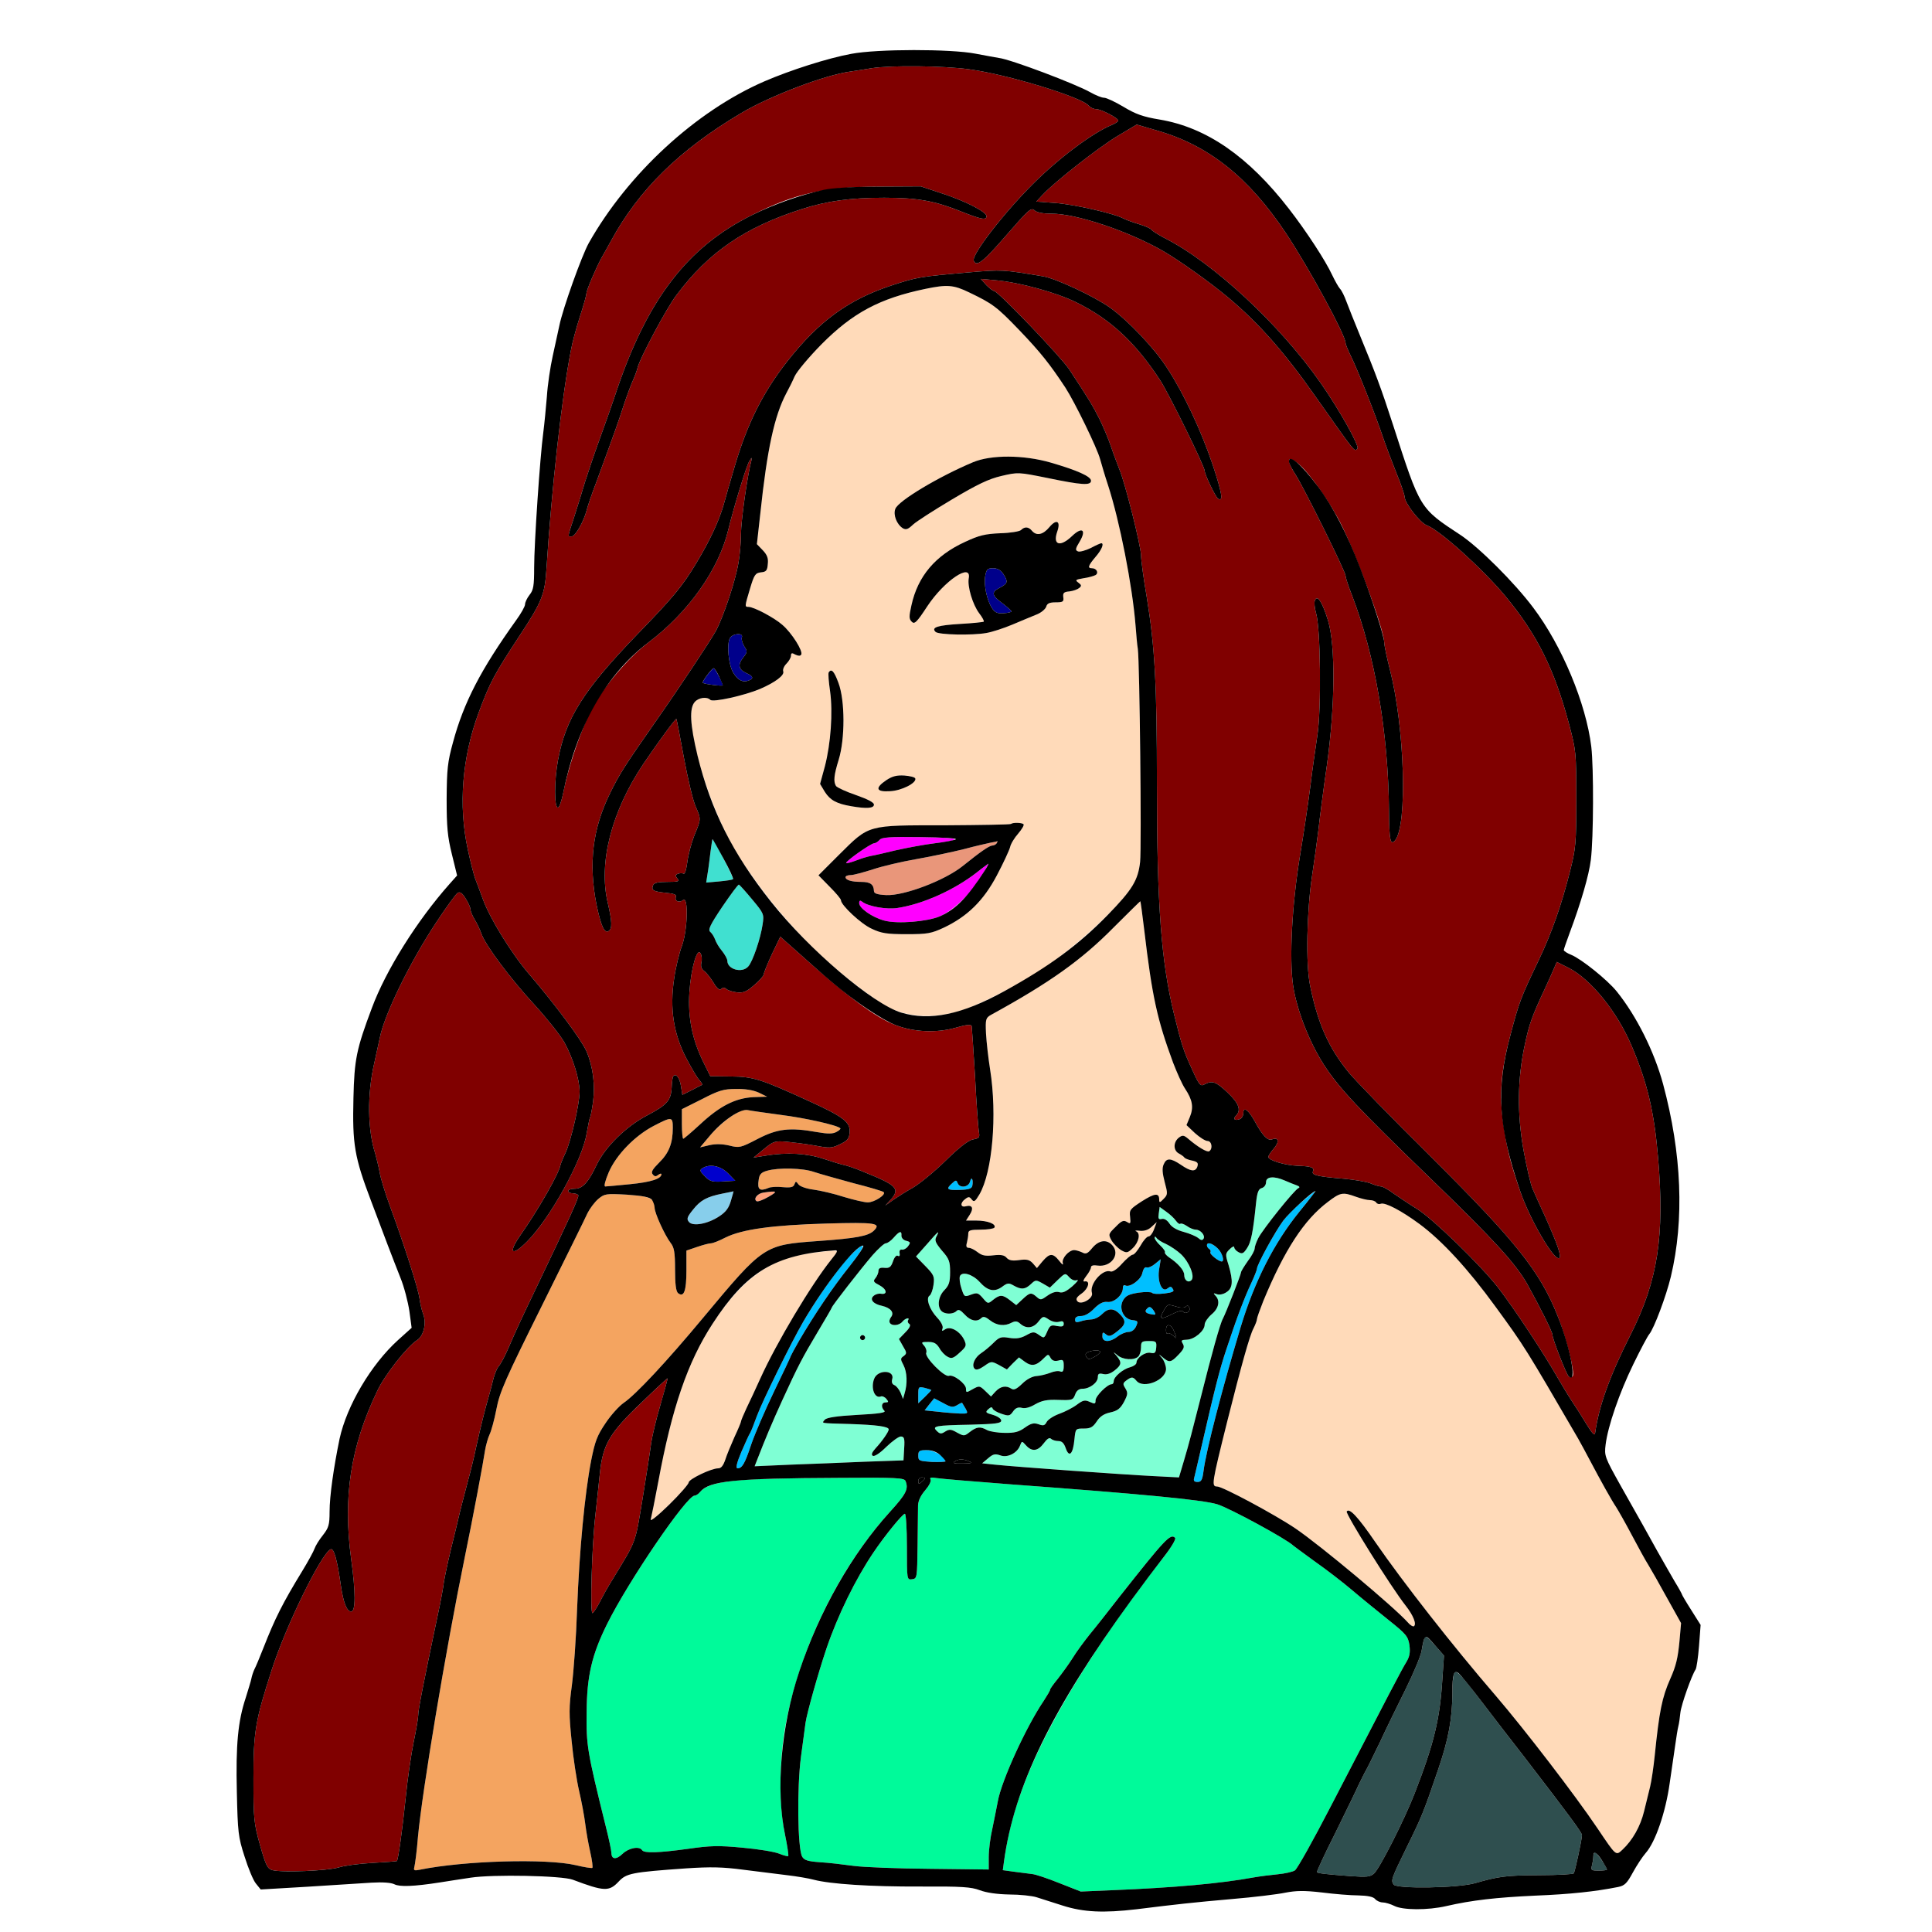 <?xml version="1.0" encoding="utf-8"?>
<!-- Generator: Adobe Illustrator 21.0.0, SVG Export Plug-In . SVG Version: 6.00 Build 0)  -->
<svg version="1.1"
	 id="svg106" inkscape:version="0.92.2 5c3e80d, 2017-08-06" sodipodi:docname="24.svg" xmlns:cc="http://creativecommons.org/ns#" xmlns:dc="http://purl.org/dc/elements/1.1/" xmlns:inkscape="http://www.inkscape.org/namespaces/inkscape" xmlns:rdf="http://www.w3.org/1999/02/22-rdf-syntax-ns#" xmlns:sodipodi="http://sodipodi.sourceforge.net/DTD/sodipodi-0.dtd" xmlns:svg="http://www.w3.org/2000/svg"
	 xmlns="http://www.w3.org/2000/svg" xmlns:xlink="http://www.w3.org/1999/xlink" x="0px" y="0px" viewBox="0 0 850 850"
	 style="enable-background:new 0 0 850 850;" xml:space="preserve">
<style type="text/css">
	.st0{fill:none;}
	.st1{fill:#800000;}
	.st2{fill:#FFDAB9;}
	.st3{fill:#00008B;}
	.st4{fill:#FF00FF;}
	.st5{fill:#E9967A;}
	.st6{fill:#40E0D0;}
	.st7{fill:#8B0000;}
	.st8{fill:#F4A460;}
	.st9{fill:#0000CD;}
	.st10{fill:#00BFFF;}
	.st11{fill:#7FFFD4;}
	.st12{fill:#87CEEB;}
	.st13{fill:#FFA07A;}
	.st14{fill:#00FA9A;}
	.st15{fill:#2F4F4F;}
</style>
<sodipodi:namedview  bordercolor="#666666" borderopacity="1" gridtolerance="10" guidetolerance="10" id="namedview108" inkscape:current-layer="svg106" inkscape:cx="756.75369" inkscape:cy="446.13254" inkscape:pageopacity="0" inkscape:pageshadow="2" inkscape:window-height="978" inkscape:window-maximized="1" inkscape:window-width="1920" inkscape:window-x="0" inkscape:window-y="1" inkscape:zoom="0.41647059" objecttolerance="10" pagecolor="#ffffff" showgrid="false">
	</sodipodi:namedview>
<g id="g104" transform="translate(0,0) scale(1,1)">
	<path id="path4" class="st0" d="M0,0h425h425v425v425H425H0V425V0z M374.5,23.7c-17.3,3.2-41,12.2-55.2,20.9
		C295.6,59.1,272.6,82.9,259,107c-3.1,5.6-11.4,28.8-12.9,36.2c-0.5,2.3-1.8,8.3-2.9,13.3c-1.1,4.9-2.3,13-2.6,18
		c-0.4,4.9-1.1,12.1-1.6,16c-1.4,10.3-4,48.5-4,59.3c0,7.9-0.3,9.8-2,11.9c-1.1,1.4-2,3.3-2,4.2s-1.8,4.1-4,7.1
		c-15.4,21.5-23,36.1-27.7,53.6c-2.4,8.7-2.7,11.8-2.8,24.9c0,12.4,0.4,16.6,2.3,24.3l2.3,9.4l-3.3,3.7
		c-14.3,16.1-28,37.9-34.2,54.6c-6.8,18.1-7.7,22.6-8.1,39.5c-0.6,24.2,0.1,27.2,20.6,79c1.7,4.1,3.4,10.8,4,14.8l1,7.4l-6,5.4
		c-11.9,10.8-22.5,28.8-25.7,43.4c-2.6,12.6-4.4,25.2-4.4,32.1c0,5.8-0.4,7.1-3,10.4c-1.6,2-3.2,4.6-3.6,5.8
		c-0.4,1.2-2.8,5.6-5.3,9.7c-8.8,14.4-12.1,21-17.2,34c-1.6,4.1-3.4,8.4-4,9.5c-0.5,1.1-1.1,2.9-1.3,4c-0.2,1.1-1.4,4.9-2.5,8.5
		c-3.4,10.2-4.4,20.6-3.9,41.4c0.4,17.7,0.6,19.8,3.4,28.4c1.6,5.1,3.8,10.5,5,11.9l2.1,2.6l20.4-1.2c11.2-0.7,24-1.5,28.3-1.8
		c5.1-0.3,8.7,0,10.1,0.7c2.3,1.2,8.5,1,20-0.8c3.3-0.5,9.4-1.5,13.6-2.1c9.8-1.5,40.1-0.9,44.9,0.9c13.8,5.2,16,5.3,20.2,0.8
		c3.4-3.6,5.6-4.1,29.8-5.8c10.7-0.7,15.9-0.6,25,0.6c6.3,0.8,15,1.9,19.2,2.4c4.3,0.5,9.6,1.4,11.8,2c7.2,1.9,24.9,3.1,47,3
		c18.1-0.1,22.3,0.2,26,1.6c2.9,1.1,7.6,1.8,13,1.9c4.7,0,10.1,0.6,12,1.2c1.9,0.6,7.2,2.3,11.6,3.7c9.1,2.9,17.9,3.3,32.4,1.6
		c17.6-2.2,25-3,42-4.5c9.6-0.8,20.2-2.1,23.5-2.8c4.7-0.9,8.2-1,16-0.1c5.5,0.7,12.8,1.3,16.1,1.3c4.2,0.1,6.6,0.6,7.4,1.6
		c0.7,0.8,2.2,1.5,3.4,1.5c1.1,0,3.4,0.7,5,1.5c3.6,1.9,14.7,2,22.9,0.1c11.3-2.6,22-3.8,39.2-4.6c15.2-0.6,26.4-1.8,36.4-3.8
		c2.9-0.6,3.9-1.6,6.5-6.4c1.7-3.1,4.2-6.9,5.6-8.5c1.4-1.5,3.1-4.4,3.8-6.3c5.3-13.6,5.3-13.4,9.2-41c0.5-3.6,1.1-7.4,1.4-8.5
		c0.3-1.1,0.7-3.8,0.9-6c0.4-3.6,5-16.5,6.7-19c0.4-0.6,1.1-5.2,1.5-10.3l0.7-9.3l-4.1-6.5c-2.3-3.6-4.1-6.7-4.1-6.9
		c0-0.2-1.4-2.8-3.2-5.7c-1.7-2.9-5.1-8.9-7.6-13.3c-5.1-9.2-6.3-11.4-16.2-28.9c-7-12.5-7.2-13.1-6.6-18c1-8.1,6-22.7,12.2-35.4
		c3.1-6.4,6.3-12.4,7-13.2c2.1-2.5,7.5-16.9,9.5-25.3c6-25.1,4.8-54.2-3.4-84.7c-3.9-14.4-11.7-30-20.4-40.8
		c-4.2-5.2-15.6-14.3-20-16.1c-1.8-0.7-3.3-1.7-3.3-2.1s1.2-3.8,2.6-7.6c4.9-13.1,8.5-25.4,9.3-32.1c1.2-9.6,1.3-40.3,0.2-49.8
		c-2.3-19-12.9-44.4-25.5-61.1c-8.3-11.1-23.9-26.6-32-32c-18.1-11.9-17.7-11.3-29.7-48.4c-5.1-15.8-8-23.5-14.2-38.5
		c-2.7-6.6-5.6-13.8-6.4-16c-0.8-2.2-2-4.7-2.8-5.5c-0.7-0.8-2.2-3.5-3.4-6c-2.9-6.3-11.4-19.3-19-29.1
		c-17.8-23-36.2-35.8-56.9-39.3c-7.3-1.2-10.6-2.4-15.9-5.6c-3.7-2.2-7.5-4-8.6-4c-1,0-3.7-1.1-6-2.4c-6.5-3.7-35.1-14.5-40.2-15.1
		c-1.1-0.2-5.8-1-10.4-1.9C418.2,21.5,386,21.5,374.5,23.7z"/>
	<path id="path6" class="st1" d="M426.5,30.5c16.6,2.2,49.4,12.2,52.5,16c0.7,0.8,2.1,1.5,3.2,1.5c2.2,0,9.8,3.9,9.8,5.1
		c0,0.3-1.2,1.2-2.7,1.8c-8.5,3.5-23.3,14.5-34.7,25.9c-12.8,12.7-27.2,31.3-26.2,33.9c1.2,2.9,4.2,0.5,14.5-11.4
		c9.5-10.9,10.7-12.1,12.2-10.8c1,1,3.7,1.5,7.5,1.5c11.1,0,34.2,7.8,49.4,16.6c7.6,4.5,20.1,13.4,28.5,20.4
		c13.5,11.4,24.5,23.8,38.3,43.5c17.8,25.2,17,24.3,18.4,22.9c1.1-1-8.2-17.5-16.1-28.8c-18-25.8-47.4-53.1-68.8-63.9
		c-2.8-1.5-5.4-3.1-5.8-3.7c-0.3-0.5-2.8-1.6-5.5-2.4c-2.6-0.8-5.7-1.9-6.8-2.5c-4.1-2.2-21.8-6.2-29.9-6.8l-8.4-0.6l2.8-3
		c5.4-5.8,25.2-21.3,33.2-26l8.2-4.9l8.9,2.6c22.7,6.5,40.3,20.5,56.7,45.1c10.3,15.5,26.3,45,26.3,48.4c0,0.6,1.1,3.3,2.4,5.9
		c2.8,5.6,10.8,25.8,14.1,35.7c1.3,3.8,4,10.9,5.9,15.7c2,4.8,3.6,9.6,3.6,10.5c0.1,2.7,6.7,11.2,9.7,12.4
		c5.7,2.1,24.3,18.9,34.3,30.8c14.2,17.1,21.8,32.3,28.3,56.6c3.1,11.7,3.2,12.6,3.2,33c0,19.6-0.2,21.7-2.8,32
		c-3.8,15-8,26.9-13.7,38.9c-7.9,16.5-8.6,18.2-12.5,33.1c-4.1,15.3-5,26.2-3.1,38.9c1.6,11.2,3,16.8,7.4,29.6
		c4.2,12.4,15,30.9,17.2,29.5c1.1-0.7-0.8-6.1-6.1-18c-2.3-5-4.8-10.5-5.6-12.4c-0.9-1.9-2.6-9.5-4-17c-2.9-16.1-2.7-31.6,0.6-46.7
		c1.9-9,3.2-12.5,9-24.9c1.5-3.3,3.3-7.2,3.9-8.7l1.1-2.6l5.2,2.6c9.8,5,21.3,19.2,27.7,34.2c7,16.4,10,29.1,11.7,49.5
		c2.9,34.2-0.1,53.9-12,77.5c-9.2,18.2-14,31.4-15.7,43.4c-0.2,1.5-1.2,0.4-3.8-3.8c-1.9-3.2-4.9-7.9-6.6-10.4
		c-1.7-2.6-4.3-7-5.9-9.7c-6.1-10.8-19.3-30.8-26.4-40c-7.6-9.8-28.7-30.3-35.5-34.5c-3.1-1.9-7.7-5-10.2-6.7
		c-2.4-1.8-5-3.3-5.8-3.3c-0.7,0-2.9-0.6-4.7-1.4c-1.9-0.7-7.1-1.6-11.6-2c-11.3-0.9-14.3-1.6-13.7-3.1c0.8-1.9-0.7-2.4-6.7-2.6
		c-5.5-0.2-12.9-2.4-12.9-3.9c0-0.5,1.1-2.2,2.5-3.8c2.5-3,2-5-0.9-3.9c-1.9,0.7-4.2-1.8-7.4-7.7c-2.9-5.3-5.2-7-5.2-3.8
		c0,1.1-0.7,2.3-1.6,2.6c-2.2,0.8-3.1-0.1-1.6-1.6c2.4-2.4,1.2-5.5-3.8-10.2c-5.1-4.8-6.7-5.3-10.1-3.5c-1.8,0.9-2.3,0.3-5.3-6.3
		c-4-8.6-4.7-11-8.1-24.7c-5.6-23-7.5-47.6-7.5-101.1c0-43.9-0.9-60.4-4.5-82.4c-1.4-8.1-2.5-16.4-2.5-18.3c0-3.9-7.1-32.3-9.6-38
		c-0.8-2.1-2.5-6.5-3.6-9.8c-1.1-3.3-3.4-8.7-5-12c-2.9-5.8-4.9-9.1-13.4-22c-3.9-5.8-31.4-34.5-33.1-34.5c-0.5,0-2-1.2-3.4-2.6
		l-2.4-2.7l6.6,0.6c10.4,0.9,26.7,5.4,35.4,9.7c15,7.4,26,17.6,36.8,34.1c3.8,5.7,19.7,38.1,19.7,40c0,1.6,4.8,11.6,5.9,12.3
		c2.4,1.5,1.8-2.3-2.4-15c-5-14.8-12.6-31.1-19.9-42.3c-5.6-8.8-17.2-21-25.3-26.8c-6.9-4.9-23.8-12.8-29.3-13.7
		c-17.8-3-18.2-3-32.3-1.8c-22,1.9-23.2,2.1-34.5,5.8c-18.8,6.2-31.8,15.6-45.6,33.1c-10.9,13.8-17.9,27.7-23.6,47.3
		c-1.7,5.8-3.8,13-4.6,16c-2.2,7.6-6.2,16-11.9,25.5c-6.3,10.5-10.2,15.2-26.5,32c-23.3,24.2-31.1,36.5-34.5,54.9
		c-1.7,9-1.7,21.2,0,20.9c0.6-0.1,1.6-3,2.3-6.5c2.8-14.2,10.2-34.3,15.5-42c6.7-9.8,14.9-18.8,21.9-24.1
		c17.6-13.2,31-32.1,35.2-49.6c2.5-10.2,7.8-27.6,9.2-30.1c1.1-1.8,1.3-2,1-0.5c-1.8,6.7-4.6,26.7-4.6,32.4c0,3.7-0.5,9.4-1.1,12.7
		c-1.4,8.3-6.7,24-10,30.1c-2.8,4.9-15.2,23.7-26.9,40.4c-12.8,18.3-15.6,22.6-19.7,31.1c-7.6,15.5-9.4,30.7-5.9,48.6
		c2,9.6,3.5,13,5.4,11.8c1.6-1,1.5-4.2-0.4-12.3c-4.2-17.7,1.6-40.3,15.7-61.3c7-10.3,14.2-20.1,14.5-19.7c0.1,0.1,1.6,7.8,3.3,17.1
		c1.7,9.2,4,18.8,5.1,21.3c2.5,5.7,2.5,5.6-0.5,12.8c-1.3,3.3-2.7,8.6-3.1,11.7c-0.4,3.2-1.1,5.5-1.6,5.2c-0.5-0.3-1.6-0.3-2.5,0
		c-1.2,0.5-1.3,0.9-0.3,2.1c1.1,1.3,0.5,1.5-4.4,1.5c-4.2,0-5.8,0.4-6.3,1.5c-0.8,2.2,0,2.7,5.6,3.3c3.5,0.3,4.8,0.8,4.5,1.7
		c-0.8,1.9,1.4,2.9,3.1,1.5c2.5-2.1,2,13.6-0.5,20.2c-1.1,2.9-2.7,9.3-3.4,14.3c-2,13.2-0.3,24.2,5.3,35c2.3,4.4,4.9,8.8,5.8,9.7
		c0.9,1,1.4,1.9,1.2,2.1c-0.2,0.1-2.3,1.1-4.5,2.3l-4.2,2.1l-0.6-3.8c-0.6-3.7-2.1-5.7-3.3-4.5c-0.4,0.3-0.7,2.6-0.8,5.1
		c-0.3,5.7-2,7.6-10.9,12.3c-9.2,4.8-18.4,13.9-22.1,21.7c-3.7,7.8-6.2,10.5-9.7,10.5c-1.5,0-2.8,0.4-2.8,1c0,0.5,0.9,1,1.9,1
		c1.1,0,2.2,0.4,2.5,0.8c0.5,0.8-3.8,10.1-18.9,41.7c-5.9,12.3-8.2,17.2-12,26c-1.4,3.2-3.2,6.6-4,7.5c-0.8,0.8-1.8,3.3-2.4,5.5
		c-0.5,2.2-1.5,5.8-2.1,8c-1.6,5.4-3.6,13.6-5.5,22.1c-0.8,4-2.4,10.5-3.5,14.5c-1.1,4.1-2.7,10.3-3.6,13.9
		c-0.8,3.6-2.7,11.2-4.1,17s-2.7,12.1-3,14c-0.2,1.9-1.4,8.7-2.8,15c-6.2,29.5-8.6,41.7-8.5,43.6c0,1.2-0.9,6.5-2,11.8
		c-1.1,5.3-2.7,16.3-3.5,24.4c-1.5,14.6-3.3,27.4-3.9,28c-0.2,0.1-5,0.5-10.7,0.8s-12.4,1.2-14.9,2c-5,1.5-24.9,2.3-29.1,1.2
		c-2.3-0.7-2.9-1.9-5.5-11c-2.7-9.7-2.9-11.4-2.9-29.3c0-20.7,0.8-25.4,8.1-48c6.2-19.3,21.9-51.3,25.9-52.9
		c1.4-0.5,2.8,4.3,4.5,16.2c1.1,7.4,2.6,11.2,4.5,11.2c2,0,2-8.5,0-23c-3.7-27.3-0.3-49.6,11.5-74.1c3.2-6.9,13.1-19.5,17.5-22.3
		c2.9-1.9,4.2-7.4,2.7-11.4c-0.6-1.5-1.3-4.5-1.6-6.7c-0.5-4.2-6.9-24.3-13.1-41c-2-5.5-4.1-12.2-4.5-14.9c-0.5-2.6-1.4-6.2-1.9-8
		c-3.4-10.5-3.6-26.1-0.5-39.6c0.8-3.6,1.9-8.7,2.5-11.4c1.9-10,13.1-33,24.5-50.3c4.6-7,9-13.1,9.8-13.5c1-0.6,2.1,0.2,3.5,2.6
		c1.2,1.8,2.1,4,2.1,4.7c0,0.8,0.8,2.7,1.8,4.4c1,1.6,2.4,4.5,3,6.3c1.8,5.1,12.6,19.6,23.4,31.3c5.3,5.8,11.2,13.2,13.1,16.5
		c3.7,6.7,6.7,16.2,6.7,21.7c0,5.2-3.7,21.3-6.1,26.7c-1.2,2.5-2.2,5-2.3,5.5c-0.6,3.7-9.7,19.6-17.4,30.6c-5.8,8.2-4.2,10,2.6,3.2
		c10.2-10.2,24.5-36.1,26.3-47.7c0.6-3.3,1.2-6.3,1.4-6.7c0.3-0.4,0.9-3.5,1.4-7c1-7.5,0-15.7-2.9-22.4
		c-2.1-4.9-13.7-20.5-25.2-33.9c-7.8-9.1-17.3-24.5-20.4-33.1c-1.2-3.3-2.7-7.3-3.3-8.8c-0.6-1.6-2.1-7.4-3.3-13
		c-4.2-19.4-2.5-40.5,4.8-60.2c5-13.4,6.7-16.6,18.3-34.3c9.5-14.4,10.8-17.8,11.5-28.7c2.3-35.8,6.8-76.2,10.8-96.5
		c0.5-3,2.3-9.6,3.9-14.6c1.6-4.9,2.9-9.6,2.9-10.3c0-1.4,4.1-11,6.6-15.6c1-1.7,2.8-5,4.2-7.5C281,83.5,298.9,65.9,326,49.8
		c12.5-7.5,36.9-16.8,48-18.3c2.5-0.4,6.8-1,9.5-1.5C391.9,28.7,414.9,28.9,426.5,30.5z M405.1,82l-18.3,0.1c-24,0.1-37,3-56.3,12.7
		c-27.9,13.9-45.3,36.5-58.9,76.2c-1.9,5.8-5.4,15.7-7.7,22s-5.2,14.9-6.5,19c-1.2,4.1-3.4,11.1-4.8,15.5c-3.1,9.4-2.9,8.5-1.1,8.5
		c1.6,0,5.3-6.5,6.6-11.5c0.4-1.7,2.3-7.3,4.3-12.5c8.5-23.1,9.8-26.9,11.7-32.8c1.1-3.4,2.9-8.4,4-11c1.2-2.6,2.2-5.5,2.4-6.4
		c0.8-3.8,12.8-26.4,17.2-32.1c14.1-18.8,30-29.7,55-37.7c11.2-3.6,21.4-5,36.3-5c14.8,0,22.2,1.4,33.5,5.9
		c9.3,3.7,11.5,4.1,11.5,2.2c0-1.8-8.6-6.3-18.4-9.6L405.1,82z M570.1,209c3.8,6,21.9,42.5,21.9,44.3c0,0.8,1.3,4.8,2.9,8.8
		c10,26.1,15.9,60,16.2,94.7c0.1,12.9,0.6,15.4,2.7,12.9c5.5-6.7,4.2-49.7-2.3-75.1c-1.4-5.4-2.5-10.8-2.5-12
		c-0.1-5.2-11.1-35.7-18.5-51c-4.6-9.6-14.7-24-19.3-27.6C566.2,200,565.7,202.2,570.1,209z M578.5,264.2c-0.4,0.9-0.1,3.3,0.5,5.5
		c2,6.5,2.4,42.1,0.6,53.8c-0.8,5.5-2.3,15.6-3.1,22.5c-0.9,6.9-2.9,20.7-4.6,30.8c-3.5,21.4-4.7,44.7-3,56.7
		c1.5,10.4,7.1,25,13.6,35c6.6,10.2,14.9,19.1,47.1,50.2c28,27.1,37,37,42.2,46c5.6,10.1,11.2,21.2,11.2,22.5c0,1.8,6,17.1,7.1,18.3
		c0.6,0.6,1.2,0.6,1.8,0c1.2-1.2-2.8-17-6.6-26.5c-7.8-19.7-18.5-33-56-70.3c-16.8-16.6-32.8-33.1-35.8-36.7
		c-9-11-13.7-21.6-17.1-38.3c-2-9.5-1.5-32.8,0.9-48.7c0.8-5.2,2-14,2.7-19.5c0.6-5.5,2.3-18.6,3.8-29c3.6-26,3.8-52.3,0.5-63.4
		C581.8,264.9,579.5,261.4,578.5,264.2z"/>
	<path id="path8" class="st2" d="M426.5,128.7c10.2,4.9,12,6.2,21.9,16.5c9.4,9.8,13.5,15,20.3,25.3c4.2,6.5,14,26.6,15.3,31.5
		c0.7,2.5,2.2,7.6,3.5,11.5c5.1,15.7,10.7,44.1,12.1,61.7c0.3,4,0.7,8.6,1,10.3c0.8,5.8,1.7,87.1,1,93.7c-0.6,4.9-1.5,7.9-3.7,11.1
		c-6.1,9.2-24.4,26-39.2,36c-10,6.7-29.7,16.7-36.7,18.6c-13.1,3.7-25.6,2.3-34.5-3.7c-24.1-16.3-43.4-36-60.8-61.9
		c-14.6-21.7-27.1-63.8-21-70.5c1.7-1.9,5.3-2.4,6.8-0.9c1.2,1.2,15-1.9,21.9-4.8c6.7-2.9,10.8-6,10.2-7.7c-0.3-0.8,0.3-2.3,1.4-3.4
		c1.1-1.1,2-2.7,2-3.5c0-1.2,0.4-1.4,1.9-0.5c1.3,0.6,2.2,0.7,2.6,0c0.9-1.5-4.1-9.5-8.3-13.1c-3.5-3.1-12.5-7.9-14.9-7.9
		c-1.7,0-1.7-0.1,0.7-8.1c1.8-6,2.3-6.8,4.8-7.1c2.3-0.2,2.8-0.8,3-3.7c0.3-2.5-0.3-4-2.2-6l-2.6-2.7l1.5-13.4
		c3-28.4,6.2-43,11.4-52.9c1.1-2,2.8-5.4,3.7-7.5c1-2.2,6.3-8.5,11.8-14.1c13.8-13.9,25.6-20.2,45.7-24.4
		C416.7,125.1,419.5,125.3,426.5,128.7z M428,203.4c-15,6.3-32.9,17-34.1,20.5c-1,2.6,0.6,6.8,3.3,8.5c1.4,0.8,2.3,0.5,4.5-1.6
		c1.5-1.4,9.3-6.4,17.2-11.1c11.1-6.6,16.1-9,21.7-10.3c7.3-1.7,7.4-1.7,20.3,0.9c15,3.1,19.1,3.4,19.1,1.2c0-1.9-6.1-4.6-17.8-8
		C450.4,200.1,436,200,428,203.4z M461.7,231.9c-2.8,3.4-5.7,4-7.7,1.6c-1.5-1.8-3.2-1.9-4.8-0.3c-0.6,0.6-4.7,1.3-9.1,1.4
		c-6.7,0.3-9.3,0.9-15.5,3.8c-13.1,6-20.8,15.1-23.6,27.9c-1.1,4.9-1.1,6,0.1,7.2c1.2,1.3,2.2,0.4,6.9-6.8
		c7.5-11.3,19.6-19.4,18.2-12.2c-0.6,3.6,1.7,11.4,4.6,15.3c1.4,1.8,2.3,3.5,2,3.7c-0.2,0.2-4.9,0.7-10.3,1
		c-10,0.6-12.9,1.5-10.9,3.5c1.3,1.3,16.1,1.6,22.3,0.5c2.5-0.4,7.7-2.1,11.5-3.7c3.9-1.6,8.7-3.7,10.8-4.5c2-0.8,3.8-2.4,4.1-3.4
		c0.4-1.4,1.4-1.9,4.2-1.9c3.2,0,3.6-0.3,3.3-2.3c-0.2-1.8,0.2-2.3,2.7-2.5c1.7-0.2,3.6-0.9,4.3-1.5c1.1-0.9,1.1-1.3-0.4-2.4
		c-1.5-1.1-1.2-1.3,2.3-1.9c2.2-0.3,4.6-1,5.3-1.4c1.5-0.9,0.5-3-1.6-3c-2,0-1.7-1.1,1.6-5c2.7-3.1,3.9-6,2.5-6
		c-0.3,0-2.4,0.9-4.6,2.1c-2.3,1.1-4.8,1.8-5.6,1.5c-1.3-0.5-1.2-1.2,0.7-4.3c3.1-5.2,1.1-6.7-3.3-2.5c-5.2,5-8.6,4.1-6.6-1.8
		C466.8,229.3,464.9,228.1,461.7,231.9z M364.6,295.8c-0.3,0.5,0,4.2,0.6,8.3c1.3,9.3,0.3,23.1-2.3,33.1l-2.1,7.7l2.1,3.5
		c2.3,3.6,5.1,5.2,11.6,6.3c6.9,1.2,10,0.9,10-0.7c0-1-2.8-2.4-7.9-4.2c-4.4-1.5-8.3-3.3-8.8-4c-1.2-2-0.9-4.8,1.2-11.6
		c2.8-9.1,2.8-26-0.1-33.7C367,295.3,365.8,294,364.6,295.8z M397.9,341.2c-3.4-0.2-5.3,0.3-7.9,2c-5.2,3.5-4.6,5.3,1.5,4.9
		c5.1-0.2,11.8-3.6,11.2-5.6C402.5,341.9,400.3,341.4,397.9,341.2z M444.8,362.5c-0.3,0.3-13.4,0.5-29.1,0.6
		c-34.4,0-33.1-0.4-46.5,12.9l-9.1,9.1l4.9,5c2.8,2.8,5,5.4,5,6c0,2.1,8.8,10.4,13.5,12.5c4.2,2,6.6,2.4,15.3,2.4
		c9.3,0,10.9-0.3,16.5-2.9c10.3-4.9,17.4-11.8,23.3-23c2.8-5.3,5.4-10.9,5.8-12.4c0.3-1.5,2-4.2,3.6-6c1.6-1.9,2.7-3.7,2.3-4.1
		C449.5,361.9,445.6,361.8,444.8,362.5z"/>
	<path id="path10" class="st3" d="M436.9,250c1.9,0,3.4,0.8,4.5,2.5c2.2,3.4,2,4.2-1.4,6c-4,2-3.8,3.4,1,6.9c2.2,1.7,4,3.3,4,3.6
		s-1.6,0.7-3.5,0.8c-2.7,0.2-3.8-0.3-5.1-2.3c-2.2-3.4-3.7-10.3-2.9-14.3C434,250.5,434.5,250,436.9,250z"/>
	<path id="path12" class="st4" d="M405,368.3c17.5,0.2,19.7,1.1,6.3,2.7c-4.3,0.5-11.8,1.9-16.8,3c-4.9,1.2-10.1,2.4-11.5,2.6
		c-1.4,0.3-4.2,1.1-6.4,2c-2.1,0.8-4,1.3-4.3,1.1c-0.6-0.6,10.9-8.7,12.3-8.7c0.6,0,1.7-0.7,2.4-1.5
		C387.9,368.4,391.3,368.1,405,368.3z"/>
	<path id="path14" class="st5" d="M438.8,370.1c0.2,0,0,0.3-0.3,0.9c-0.3,0.5-1.2,1-1.9,1c-1.3,0-5.2,2.7-12.9,8.9
		c-8,6.5-26.1,13.3-33.8,12.9c-4-0.2-5.4-0.7-5.4-1.8c-0.1-2.9-1.6-4-5.5-4c-4.4,0-7-0.8-7-2.1c0-0.5,1-0.9,2.3-0.9
		c1.2,0,5.6-1.2,9.7-2.5c4.1-1.4,12.7-3.4,19-4.5c6.3-1.1,15.8-3.1,21-4.4c5.2-1.4,10.6-2.6,12-2.9
		C437.4,370.5,438.6,370.2,438.8,370.1z"/>
	<path id="path16" class="st4" d="M434.8,380c0.4,0-1.5,3.1-5.9,9.6c-3.6,5.3-10.3,11.3-15.3,13.5c-5.6,2.4-18.8,3.5-24.6,1.9
		c-5.2-1.4-11-5.4-11-7.7c0-1.1,0.4-1.3,1.3-0.6c2.6,2.1,10.7,3.5,15.4,2.8c11.3-1.7,25.1-7.9,35.1-15.7
		C432.4,381.7,434.7,380.1,434.8,380z"/>
	<path id="path18" class="st3" d="M326.4,280.4c-0.3,0.8,0.2,2.5,1,3.9c1.5,2.2,1.5,2.6-0.5,5.1c-2.4,3.1-2,5.2,1.6,6.8
		c2.9,1.3,3.2,2.3,0.9,3.2c-2.6,1-4.8-0.1-6.9-3.6c-2-3.5-2.8-12.3-1.4-15C322.3,278.6,327.2,278.3,326.4,280.4z"/>
	<path id="path20" class="st3" d="M314,294c0.6,0,4,6.5,4,7.5c0,0.5-8.2-0.5-8.8-1.1c-0.2-0.1,0.6-1.6,1.9-3.3
		C312.4,295.4,313.7,294,314,294z"/>
	<path id="path22" class="st6" d="M313.5,369.2c1.4,1.6,9.4,17.2,9,17.6c-0.3,0.3-3,0.7-6.2,1l-5.6,0.5l0.6-3.9
		c0.4-2.2,0.9-6.5,1.3-9.7C313,371.5,313.4,369.1,313.5,369.2z"/>
	<path id="path24" class="st6" d="M325.1,389.2c0.4,0.2,3,3.1,5.9,6.6c5.1,6.1,5.2,6.4,4.5,11c-0.9,6.1-4.3,16.2-6.3,18.4
		c-2.7,3.1-9.2,1.3-9.2-2.5c0-0.8-1.1-2.8-2.4-4.4c-1.3-1.5-2.6-3.8-3-5c-0.4-1.1-1.3-2.6-2.1-3.3c-1.1-0.9-0.2-2.9,5.3-11.1
		C321.5,393.5,324.7,389.1,325.1,389.2z"/>
	<path id="path26" class="st2" d="M501.7,396.5c0.1,0,0.9,5.7,1.7,12.5c3.5,29.6,5.7,39.5,12.7,58.5c1.7,4.4,4,9.6,5.3,11.5
		c3.3,5,3.8,8.2,2.1,12.4L522,495l3.7,3.5c2.1,1.9,4.6,3.5,5.6,3.5c1.8,0,2.4,3.4,0.7,4.5c-0.9,0.6-5.1-1.9-9.5-5.7
		c-1.7-1.4-2.3-1.4-3.7-0.4c-2.6,1.9-2.7,5.6-0.3,7c1.1,0.6,2.3,1.4,2.6,1.9c0.3,0.4,1.6,0.9,2.9,1.2c2.9,0.6,3.4,1.1,2.7,3
		c-0.9,2.1-2.9,1.9-7.1-1c-4.6-3.1-6.4-3.1-7.6-0.3c-0.8,1.7-0.6,3.9,0.4,7.8c1.4,5.2,1.4,5.6-0.5,7.5c-1.6,1.7-1.9,1.7-1.9,0.3
		c0-3.1-1.9-2.9-7.6,0.7c-5.2,3.4-5.6,3.8-5.2,6.9c0.3,3,0.2,3.2-1.4,2.2c-1.5-0.9-2.4-0.5-5,2.2c-3.2,3.1-3.2,3.3-1.8,5.9
		c0.9,1.5,2.8,3.4,4.2,4.3c2.5,1.4,2.9,1.3,5.2-0.9c2.7-2.6,3.5-6.6,1.4-7.4c-0.7-0.3,0.1-0.4,1.7-0.2c1.9,0.2,3.8-0.4,5.2-1.8
		l2.2-2l-1.2,3.2c-0.6,1.7-1.7,3.1-2.4,3.1c-0.7,0-2.3,1.8-3.5,4c-1.3,2.2-2.8,4-3.4,4c-0.7,0-2.8,1.8-4.8,4c-2.1,2.4-4.1,3.7-5,3.4
		c-3.4-1.3-9.4,5.5-8.2,9.4c0.8,2.4-4.8,5.6-6.4,3.7c-0.8-1-0.4-1.8,2-3.5c3-2.2,3.8-5.8,1.1-5.2c-0.8,0.1-0.4-0.8,0.8-2.4
		c1.2-1.5,2.1-3.2,2.1-3.9c0-0.7,1.1-1,2.9-0.7c5.9,0.8,10.1-4.9,6.5-8.9c-2.5-2.8-5.9-2.3-8.8,1.1c-2.1,2.6-2.9,2.9-4.5,2
		c-1.1-0.5-2.7-1-3.5-1c-2.4,0-5.6,3.7-5,5.7c0.3,1.1-0.3,0.7-1.6-1c-2.8-3.5-4.2-3.4-7.3,0.2l-2.5,3l-1.8-2.1
		c-1.5-1.6-2.7-1.9-6.1-1.4c-3,0.4-4.4,0.1-5.4-1c-1-1.2-2.5-1.5-5.9-1.1c-3.5,0.4-5,0.1-6.9-1.4c-1.3-1-3-1.9-3.8-1.9
		c-1.1,0-1.4-0.6-0.9-2.3c0.3-1.2,0.6-3,0.6-4c0-1.4,0.9-1.7,5.4-1.7c3,0,5.7-0.4,6.1-0.9c0.9-1.6-3-3.1-8-3.1H425l1.6-2.5
		c1.9-2.9,1.2-4.5-1.6-3.8c-2.5,0.7-2.7-1.5-0.3-3.2c1.4-1.1,1.9-1,2.8,0.2c1,1.3,1.5,1,3.4-2.2c5.7-9.8,7.9-34.8,4.7-55
		c-0.8-5-1.6-12.1-1.8-15.8c-0.3-6.3-0.1-6.9,2.2-8.2c25.9-14.2,39.8-24.1,54-38.5C496.3,401.7,501.6,396.5,501.7,396.5z"/>
	<path id="path28" class="st7" d="M343.3,412.1l8.1,7.2c21.3,19.1,34.1,28.6,42.9,31.8c7.9,3,17.8,3.4,26,1.1
		c4.8-1.4,6.9-1.6,7.2-0.8c0.1,0.6,0.8,10.8,1.5,22.6c0.6,11.8,1.4,22.7,1.7,24.1c0.4,2.3,0.1,2.7-2.6,3.2
		c-2.1,0.4-6.1,3.5-12.1,9.4c-5,4.9-11.4,10.1-14.3,11.8c-2.9,1.6-6.8,4.1-8.7,5.4l-3.5,2.5l2.3-2.5c4.3-4.9,2.9-6.4-11.8-12.3
		c-3.5-1.5-7.4-2.8-8.5-3c-1.1-0.2-5.1-1.4-9-2.7c-7.5-2.5-16.2-3-25.5-1.5l-5.5,0.9l4.5-3.7c4.2-3.5,4.9-3.7,10-3.3
		c3,0.3,8.7,1,12.6,1.7c6.4,1.2,7.3,1.2,11-0.6c3.2-1.5,4-2.5,4.2-5.1c0.4-4.5-2.6-6.9-17.3-13.6c-21.8-10-25-11-35-11.1l-9-0.1
		l-3.2-6.5c-4.8-9.8-6.7-19.5-6-30.4c0.7-10.6,3.4-19.9,4.9-17.2c0.6,1,0.7,2.8,0.4,4.1c-0.4,1.6,0,2.8,1.2,3.7c1,0.7,2.8,3,4.1,5.1
		c1.6,2.7,2.7,3.5,3.4,2.8c0.7-0.7,1.5-0.7,2.4,0.1c0.7,0.6,2.8,1.2,4.6,1.4c2.7,0.3,4.2-0.3,7.5-3.2c2.3-1.9,4.2-4.1,4.2-4.7
		s1.6-4.6,3.6-8.9L343.3,412.1z"/>
	<path id="path30" class="st8" d="M323.8,479.1c3.9-0.1,7.6,0.5,10,1.6l3.7,1.8l-6,0.2c-7.9,0.4-14.7,3.8-23.4,11.9
		c-3.8,3.5-7.2,6.4-7.5,6.4s-0.6-2.9-0.6-6.5V488l8.8-4.4C316.3,479.7,318.4,479.1,323.8,479.1z"/>
	<path id="path32" class="st8" d="M329,488.4c1.4,0.3,7.9,1.2,14.5,2.1c10.4,1.3,24.9,4.5,26.2,5.9c0.3,0.2-0.5,1-1.7,1.6
		c-1.6,0.9-3.8,0.9-8.4,0.1c-12.3-2.2-17.6-1.5-26.3,3c-7.5,3.9-8,4-12.4,2.9c-3-0.7-5.9-0.8-8.7-0.2l-4.2,1l4.2-5
		c2.2-2.7,6.4-6.5,9.2-8.4C325,488.9,327.2,488.1,329,488.4z"/>
	<path id="path34" class="st8" d="M296,496.2c0,6.8-1.7,11.1-6,15.3c-3,3-3.7,4.2-2.8,5.2c0.8,1,1.4,1,2.4,0.2
		c0.8-0.6,1.4-0.7,1.4-0.3c0,2-4.6,3.5-13.8,4.4c-5.3,0.5-10.2,1-10.9,1c-0.7,0-0.1-2.4,1.5-6.2c3.3-7.7,11.5-16.1,19.7-20.4
		C295.6,491.2,296,491.2,296,496.2z"/>
	<path id="path36" class="st9" d="M320.3,516.2l3.2,3.3l-5.4,0.3c-4.7,0.3-5.8,0-8-2.3c-2.2-2.2-2.4-2.7-1.1-3.5
		C312.2,511.9,317,512.9,320.3,516.2z"/>
	<path id="path38" class="st8" d="M358.1,515.6c2.4,0.8,10.2,3,17.2,4.9c7.1,1.8,13.2,3.6,13.5,4c1.1,1.1-4.1,4.5-7,4.5
		c-1.5,0-6.2-1.1-10.5-2.4c-4.3-1.4-10.3-2.8-13.3-3.2c-3.2-0.4-6-1.4-6.7-2.3c-1.1-1.5-1.2-1.5-1.8,0c-0.4,1.2-1.6,1.5-5.1,1.2
		c-2.5-0.3-5.3-0.1-6.2,0.3c-4,1.7-5.1,0.8-4.4-3.6c0.3-2.3,1.1-3.2,3.6-3.9C342.4,513.6,353.4,513.9,358.1,515.6z"/>
	<path id="path40" class="st10" d="M427.8,521.6c-0.2,1.3-1.5,1.8-5.5,1.9c-5.7,0.2-6.3-0.3-3.4-2.9c1.6-1.5,1.9-1.5,2.4-0.1
		c1,2.4,4.8,1.9,5.5-0.7C427.4,517.3,428.3,519,427.8,521.6z"/>
	<path id="path42" class="st11" d="M565.3,519.4c1.8,0.8,4.1,1.7,5.2,2.1c1.2,0.4,1.5,0.9,0.8,1.2c-1.7,0.6-15.7,18.1-17.7,22
		c-0.9,1.8-1.6,3.8-1.6,4.6s-1.3,3.3-3,5.5c-1.6,2.3-3,4.5-3,5c0,0.9-6.7,18-8,20.4c-1.2,2.1-5.1,16.2-9.5,33.8
		c-3.8,15-5.5,21.6-7.6,28.6l-2.2,7.4l-11.6-0.6c-12.3-0.6-59.7-4-69.3-5l-5.7-0.6l2.6-2.2c2.2-1.9,3.1-2.1,5.4-1.3
		c3.1,1.2,7.5-1,8.7-4.4c0.8-2,0.8-2,2.6,0c2.6,2.9,5.2,2.6,7.8-0.9c1.5-2,2.5-2.7,3.2-2c0.5,0.5,2,1,3.2,1c1.6,0,2.5,0.9,3.3,3.2
		c1.5,4.3,3.2,2.5,3.8-3.9c0.5-4.8,0.5-4.8,4.1-4.8c3,0,4-0.6,5.7-3.1c1.4-2.2,3.2-3.4,6-4c3.2-0.7,4.4-1.7,6-4.6
		c1.7-3.3,1.8-4,0.6-6c-1.2-1.9-1.1-2.3,0.5-3.5c2.3-1.7,2.9-1.6,4.4,0.2c3.1,3.7,13-0.3,13-5.2c0-1.4-0.8-3.6-1.7-4.7
		c-1.8-2.1-1.8-2.1,0.3-0.4c2.8,2.4,3.6,2.3,6.9-1.2c2.4-2.5,2.7-3.4,1.9-4.8c-0.9-1.5-0.7-1.7,1.8-1.8c3.3-0.1,7.8-3.9,7.8-6.6
		c0-1.1,1.4-3.1,3-4.5c3.2-2.6,3.9-6,1.8-8.2c-1.1-1.2-1-1.3,0.6-0.7c1.1,0.4,2.9,0,4.2-0.9c2.8-1.8,3-4.8,0.9-12
		c-1.5-4.7-1.4-5,0.5-6.9c1.1-1.1,2-1.5,2-0.9c0,0.7,0.9,1.7,1.9,2.2c1.6,0.9,2.2,0.6,3.7-1.7c1.8-2.6,2.7-7.1,4-19.9
		c0.5-4.8,1.1-6.2,2.5-6.6c1.1-0.3,1.9-1.4,1.9-2.6C557,517.6,560.5,517.3,565.3,519.4z"/>
	<path id="path44" class="st12" d="M322.7,524.1c0.1-0.1-0.4,1.8-1.1,4.1c-0.9,3.2-2.2,5-5.1,6.9c-5.1,3.4-11.7,4.6-13.4,2.5
		c-1.1-1.3-0.8-2.2,1.8-5.4c3.3-4.2,6.1-5.7,13.1-7.1C320.5,524.6,322.6,524.2,322.7,524.1z"/>
	<path id="path46" class="st13" d="M338.2,526.5c-2.4,1.4-4.8,2.3-5.3,2c-1.6-1,0.3-3.4,2.9-3.8C342,523.8,342.4,524.1,338.2,526.5z
		"/>
	<path id="path48" class="st10" d="M578.8,524c0.1,0-3.1,4.2-7.2,9.2c-11.1,13.7-19.7,30.6-25.8,50.8c-8.1,27-15.2,54.4-16.3,63.2
		c-0.5,3.9-1,4.8-2.6,4.8c-1.5,0-1.9-0.5-1.5-1.8c0.2-0.9,1.4-5.8,2.5-10.7c6.9-30.1,8.7-37,11.7-46c4.2-12.8,7.9-22.7,11-29.2
		c1.3-2.8,2.4-5.6,2.4-6.1c0-1.8,8.2-16.7,11.6-21.2c1.9-2.5,5.8-6.4,8.7-8.7C576.1,525.9,578.6,524,578.8,524z"/>
	<path id="path50" class="st8" d="M275.8,525.6c10.2,0.7,12.2,1.6,12.2,5.7c0,2.4,4.5,12.2,7.1,15.6c1.5,1.9,1.9,4.1,1.9,11.6
		c0,6.5,0.4,9.6,1.3,10.4c2.6,2.1,3.7-0.9,3.7-10v-8.7l4.7-1.6c2.6-0.9,5.3-1.6,6.1-1.6s3.6-1.1,6.3-2.5c7.4-3.7,20.8-5.5,44.5-6.2
		c21.6-0.6,24.2-0.2,20.9,3.1c-2.4,2.4-7.7,3.4-24.5,4.6c-23.9,1.7-24,1.8-50.6,33.7c-16.3,19.6-29.7,33.9-35,37.5
		c-1.9,1.3-5.5,5.2-7.9,8.8c-3.8,5.6-4.7,8-6.4,16.5c-2.8,14.4-5.2,39.5-6.2,65.4c-0.4,12.4-1.5,27.5-2.3,33.6
		c-1.3,9.5-1.3,12.8-0.1,24.5c0.7,7.4,2.2,17.3,3.3,22c1.1,4.7,2.3,11.2,2.7,14.5c0.4,3.3,1.4,8.9,2.2,12.4s1.2,6.6,0.9,6.9
		c-0.3,0.2-3.6-0.3-7.3-1.2c-12.8-3-49-2-68.6,2c-2.5,0.5-2.8,0.3-2.4-1.2c0.3-1.1,1.1-7.1,1.6-13.4c1.9-20.3,12.2-82,20.6-123
		c3.6-17.4,8.2-42,8.9-46.9c0.4-2.4,1.3-5.5,2-7c0.7-1.4,2.1-6.4,3-11.1c1.4-7.5,3.9-13.1,20-45.5c10.1-20.4,19.2-38.7,20.1-40.8
		c1-2,3.1-4.8,4.7-6.2C266,525.2,266.5,525.1,275.8,525.6z"/>
	<path id="path52" class="st2" d="M596.5,526.5c2.2,0.8,5,1.5,6.2,1.5s2.5,0.5,2.8,1.1c0.4,0.6,1.3,0.8,2,0.5c1.9-0.7,9,3,17,8.9
		c10,7.4,21.4,19.8,33.4,36.3c13,17.8,13.3,18.4,36.4,58.1c1.1,2,3.5,6.3,5.2,9.6c4.8,9.1,9.6,17.7,11.5,20.5c0.9,1.4,4.1,7,7,12.5
		c2.9,5.5,6.1,11.3,7.2,13c1,1.6,4.7,8.1,8.1,14.3l6.3,11.3l-0.7,8c-0.7,7.3-1.5,10.8-4,16.4c-3.7,8.3-4.9,14.4-6.9,34
		c-0.5,4.9-1.4,11-2,13.5c-0.6,2.5-1.8,7.4-2.7,11c-1.6,6.5-5,12.6-9.5,16.8c-2.9,2.7-2.7,2.9-10.9-9.3
		c-9.9-14.7-32.1-43.6-44.8-58.4c-18.8-21.8-40.8-49.9-53-67.6c-7.6-11.1-11.5-15.3-12.6-13.5c-0.6,1,19.5,33.3,26,41.5
		c3.3,4.2,4.9,8.2,3.5,9c-0.4,0.2-1.6-0.5-2.6-1.7c-6.1-6.8-38.1-33.6-49.4-41.3c-9-6.1-32.1-18.5-34.5-18.5
		c-2.6,0-2.4-1.2,4.4-28.5c6.2-24.6,9.9-38,11.6-41.1c0.8-1.6,1.5-3.4,1.5-4c0-0.6,1.3-4.2,2.8-8c9.3-22.5,18-35.8,28.4-43.6
		C589.7,524.6,590.7,524.4,596.5,526.5z"/>
	<path id="path54" class="st11" d="M510.2,531l2.9,2.1c1.6,1.1,3.5,2.9,4.2,3.9c0.8,1.1,1.6,1.7,2,1.4c0.3-0.3,1.6,0.1,2.9,1
		c1.2,0.9,3,1.6,3.9,1.6c2.1,0,4.3,2.6,3.4,4c-0.5,0.8-1.2,0.7-2.3-0.3c-1-0.8-3.8-2-6.4-2.7c-3-0.8-5.3-2.1-6.3-3.7
		c-1-1.5-2.3-2.3-3.4-2c-1.4,0.3-1.6-0.1-1.3-2.4L510.2,531z"/>
	<path id="path56" class="st11" d="M396.6,543.7c0,0.9,0.8,1.9,2.1,2.2c1.9,0.5,2,0.8,0.8,2.4c-0.7,1-1.9,1.6-2.6,1.5
		c-0.9-0.2-1.3,0.4-1.1,1.6c0.2,1.1-0.1,1.5-0.8,1.1c-0.6-0.4-1.5,0.6-2.1,2.4c-0.9,2.6-1.6,3.1-3.8,2.9c-1.8-0.2-2.6,0.2-2.6,1.3
		c0,0.9-0.6,2.3-1.3,3.2c-1.2,1.4-0.9,1.8,1.8,3.2c3.2,1.7,3.6,4.2,0.6,3.7c-1-0.2-2.4,0.2-3.2,0.9c-1.9,1.5-0.3,3.6,3.6,4.4
		c3.9,0.9,5.6,3,4,5c-0.6,0.8-0.9,1.9-0.5,2.5c0.9,1.5,4.1,1.2,5.5-0.5c1.3-1.6,3.5-2.1,2.5-0.6c-0.3,0.5,0,1.3,0.6,1.6
		c0.7,0.5,0.1,1.8-1.8,3.7l-2.8,2.9l1.8,3.2c1.7,2.8,1.7,3.2,0.3,4.3c-1.5,1-1.5,1.4-0.1,4c1.6,3.1,1.8,8.2,0.5,12.4l-0.7,2.5
		l-1.1-2.8c-0.7-1.5-1.9-3-2.7-3.3c-1-0.4-1.3-1.3-1-2.5c1.4-4.2-6.3-4.5-7.9-0.3c-1.6,4.1,0.2,8.8,2.9,7.8c0.6-0.3,1.8,0.2,2.5,1.1
		c1,1.2,1,1.5-0.4,1.5c-1.8,0-2.1,2.1-0.5,3.7c0.8,0.8-2.4,1.3-12,1.8c-9.1,0.5-13.4,1.2-14.2,2.1c-1.4,1.7-2.5,1.5,11,1.9
		c11.8,0.4,17.1,1.1,17.1,2.4c0,1-2.9,5.2-5.7,8.2c-1.7,1.9-2.1,2.9-1.3,3.4c0.7,0.4,3.1-1.1,5.9-3.9c2.6-2.5,5.5-4.6,6.4-4.6
		c1.5,0,1.8,0.8,1.5,5.2l-0.3,5.3l-17,0.6c-9.3,0.4-24.1,1-32.7,1.3l-15.8,0.7l0.9-2.3c4-10.3,6.7-16.7,11.3-26.8
		c6.9-15.1,9-19,15.2-29.4c3.6-6,6.6-11.2,6.6-11.4c0-0.6,12.5-16.7,17.9-23c2.5-2.8,5.1-5.2,5.8-5.2c0.7,0,2.3-1.1,3.5-2.5
		C395.7,541.6,396.8,541.3,396.6,543.7z M380.1,587.6c-0.5-0.4-1.2-0.2-1.5,0.3c-0.4,0.5-0.2,1.2,0.3,1.5c0.5,0.4,1.2,0.2,1.5-0.3
		C380.8,588.6,380.6,587.9,380.1,587.6z"/>
	<path id="path58" class="st11" d="M412,544c-0.9,1.7-0.5,2.7,2.4,6.2c3.2,3.6,3.6,4.8,3.6,9.5c0,4.4-0.5,5.8-2.5,7.9
		c-2.7,2.7-3.3,7.2-1.3,9.2c1.5,1.5,5.1,1.5,6.6,0c0.9-0.9,1.7-0.5,3.6,1.5c2.6,2.9,5.5,3.4,7.3,1.6c0.9-0.9,1.9-0.6,3.9,1
		c2.9,2.3,6.4,2.7,9.5,1c1.6-0.8,2.5-0.7,3.8,0.5c2.6,2.3,5.7,2,8-1c1.9-2.4,2.1-2.5,4.5-0.9c1.5,1,3.3,1.4,4.6,1
		c1.4-0.4,2-0.2,2,0.9c0,1.2-0.7,1.4-3,1c-2.6-0.6-3.1-0.3-4.3,2.5c-1.3,3-1.4,3-3.6,1.4c-2.2-1.5-2.6-1.5-5.7,0.2
		c-2.4,1.3-4.4,1.6-7.4,1.1c-3.6-0.6-4.4-0.3-6.9,2.2c-1.6,1.6-4,3.6-5.4,4.5c-2.9,1.9-4.4,5.4-2.9,6.9c0.7,0.7,2,0.3,4.2-1.2
		c3.1-2.2,3.2-2.2,6.6-0.4l3.4,1.9l2.6-2.7l2.7-2.6l2.7,2c3,2.1,5,1.7,8.5-1.9c1.6-1.6,1.8-1.6,2.7,0.1c0.7,1.2,1.7,1.6,3.4,1.2
		c2.1-0.6,2.4-0.3,2.4,2.3c0,2.3-0.4,2.9-1.5,2.5c-0.9-0.4-2.8-0.1-4.5,0.6c-1.6,0.6-4.3,1.3-5.9,1.4c-1.9,0.1-4.4,1.4-6.4,3.4
		c-2.4,2.3-3.6,2.9-4.7,2.2c-2.4-1.6-4.8-1.1-7,1.2l-2,2.2l-2.6-2.5c-2.4-2.3-2.6-2.3-5.5-0.7c-2.8,1.6-2.9,1.6-2.9-0.2
		c0-2.2-5.5-6.4-7.5-5.7c-1.9,0.8-10.8-8.2-10-10.1c0.3-0.8-0.1-2.2-0.9-3.1c-1.4-1.6-1.3-1.7,1.8-1.7c2.5,0,3.6,0.6,4.9,2.7
		c0.8,1.5,2.4,3.2,3.6,3.8c1.7,1,2.6,0.7,5.3-1.8c2.9-2.6,3.1-3.1,2.1-5.4c-1.8-3.9-6-6.4-8.4-4.9c-1.5,1-1.7,0.9-1.2-0.4
		c0.3-0.9-0.6-2.8-2.4-4.7c-3.4-3.6-5.1-8.6-3.3-9.7c0.6-0.4,1.4-2.5,1.7-4.7c0.5-3.7,0.2-4.4-3.6-8.3l-4.1-4.2l4.8-5.4
		C412.9,541.5,413.6,541,412,544z"/>
	<path id="path60" class="st11" d="M508.8,544.6c0.4,0.7,2.3,1.9,4.2,2.7c1.9,0.9,4.9,2.9,6.6,4.5c3.6,3.4,6.2,9.8,4.6,11.4
		c-1.4,1.4-3.2,0.1-3.2-2.3c0-2-2.7-5.1-6.8-7.8c-1.1-0.8-1.9-1.8-1.7-2.1c0.3-0.4-0.7-1.8-2-3c-1.4-1.3-2.5-2.8-2.5-3.4
		C508,543.9,508.3,543.9,508.8,544.6z"/>
	<path id="path62" class="st10" d="M535.7,549.2c2,1.9,3.2,5.8,1.8,5.8c-1.4,0-5.4-3.3-5-4c0.3-0.5,0.1-1.1-0.5-1.5
		c-0.5-0.3-1-1-1-1.6C531,546.3,533.3,546.9,535.7,549.2z"/>
	<path id="path64" class="st10" d="M373.7,557.2c-7.5,9.4-15.3,21-22.1,32.6c-2,3.5-3.6,6.5-3.6,6.6c0,0.2-3.3,7.3-7.4,15.7
		c-4.1,8.5-8.6,19-10.1,23.4c-2.8,8.5-4,10.5-6,10.5c-0.9,0-0.4-2.3,1.7-7.3c1.7-3.9,3.4-7.7,3.8-8.2c0.4-0.6,1.7-3.9,3-7.5
		c2.2-6.1,15.2-32.6,20.4-41.5c6-10.3,15.3-23.5,19.9-28.3C381.5,544.8,381.7,547.2,373.7,557.2z"/>
	<path id="path66" class="st2" d="M365.7,554.2c-8.8,11-24,36.4-31.2,52.3c-2,4.4-4.7,10.3-6.1,13.1c-1.3,2.8-2.4,5.4-2.4,5.8
		c0,0.4-1.3,3.5-2.9,6.9c-1.5,3.4-3.4,7.9-4,9.9c-0.9,2.6-1.8,3.8-3.1,3.8c-3.1,0-13,4.8-13,6.2c0,0.7-3.9,5.2-8.6,9.8
		c-4.9,4.8-8.4,7.6-8.1,6.5c0.3-1.1,1.8-8.5,3.3-16.5c6-32.5,12.9-52.7,23.9-69.6c13.1-20,26-29.2,44.2-31.2
		C370.2,549.7,369.6,549.5,365.7,554.2z"/>
	<path id="path68" class="st10" d="M510.6,554c0.1,0-0.2,1.9-0.6,4.2c-1,5.4,1.2,10.7,3.6,8.7c1.3-1,1.7-1,2.4,0.2
		c0.8,1.1,0,1.5-3.8,2c-2.6,0.3-5,0.2-5.3-0.3c-0.3-0.4-3-0.5-5.9-0.1c-4.3,0.7-5.7,1.3-6.9,3.4c-2,3.5,0.2,8.3,4.1,8.7
		c2.5,0.3,2.6,0.5,1.6,2.8c-0.7,1.5-2,2.4-3.3,2.4c-1.2,0-3.4,0.9-4.8,2c-3.4,2.7-6.7,2.6-6.7-0.1c0-1.8,0.2-2,1.5-0.9
		c1.3,1.1,2,1,4.2-0.6c4.6-3.4,5-5,2.3-7.9c-2.9-3.1-5.3-3.2-8.2-0.3c-1.3,1.3-3.4,2.3-4.8,2.3c-1.4,0.1-3.5,0.4-4.7,0.9
		c-1.8,0.5-2.3,0.4-2.3-0.8c0-1.1,0.9-1.6,2.6-1.6c1.6,0,3.8-1.2,5.8-3.3c2.3-2.3,4-3.1,5.8-2.9c3,0.4,6.8-3.1,6.8-6
		c0-1.1,0.4-1.6,1-1.3c1.9,1.2,7.1-2.5,7.6-5.5c0.4-1.7,1.1-2.7,1.8-2.4c0.7,0.3,2.4-0.4,3.7-1.5C509.4,555,510.6,554.1,510.6,554z"
		/>
	<path id="path70" class="st11" d="M431,564c3.5,3.9,6.4,4.6,9.8,2.2c2.4-1.8,3-1.9,5.2-0.6c3.4,1.9,5,1.7,7.5-0.6
		c2.1-2,2.3-2,5.3-0.3l3.1,1.8l3.4-3.3c3.3-3.2,3.4-3.2,5.1-1.3c1.1,1.2,2.4,1.7,3.4,1.3c1-0.3,0,0.9-2,2.7
		c-2.7,2.3-4.3,3.1-5.8,2.6c-1.3-0.4-3.1,0.1-5.1,1.5c-2.8,2-3.1,2.1-4.8,0.6c-2.4-2.1-3-2-6.2,1l-2.8,2.6l-2.7-2.1
		c-3.3-2.6-4.5-2.6-7.5-0.2c-2.2,1.8-2.3,1.8-4.5-0.8c-2-2.3-2.5-2.5-5.2-1.5c-2.9,1.1-3,1-4.2-2.7c-0.7-2-1-4.5-0.7-5.4
		C423.2,559.2,427.9,560.6,431,564z"/>
	<path id="path72" d="M517.7,574.9c1.9,0.6,3.5,0.5,4.1-0.1c0.6-0.6,1.1-0.4,1.5,0.6c0.6,1.6-1.9,3.1-2.8,1.6
		c-0.4-0.6-2.3-0.1-4.5,1c-5.3,2.7-6.2,2.5-4.2-1C513.7,573.6,513.5,573.7,517.7,574.9z"/>
	<path id="path74" class="st10" d="M507.7,576.8c1,1.7,0.8,1.8-1.3,1.4c-2.4-0.4-3-1.3-1.7-2.5C505.7,574.6,506.4,574.9,507.7,576.8
		z"/>
	<path id="path76" d="M516.7,586.1c1.2,3,1.1,3.1-0.6,1.5c-1-0.9-2.1-1.3-2.4-0.9c-0.4,0.3-0.7-0.3-0.7-1.5
		C513,581.9,515.4,582.5,516.7,586.1z"/>
	<path id="path78" class="st11" d="M505.5,590c3.1,0,3.4,0.2,3.2,2.8c-0.2,2.4-0.6,2.8-2.5,2.4c-2.4-0.5-6.2,2.2-6.2,4.3
		c0,0.7-1.2,1.6-2.7,2c-3.2,0.8-7.3,4.2-7.3,6.2c0,0.7-0.4,1.3-0.9,1.3c-1.9,0-7.1,5.2-7.1,7.1c0,1.6-0.3,1.7-2.5,0.7
		c-2.2-1-3-0.8-5.7,1.2c-1.7,1.3-5.2,3.1-7.7,4c-2.5,0.9-5,2.5-5.6,3.6c-0.8,1.6-1.5,1.8-3.6,1c-2.1-0.7-3.3-0.4-6,1.5
		c-2.6,1.9-4.6,2.4-8.9,2.3c-3,0-6.5-0.6-7.7-1.2c-3-1.7-4.6-1.5-7.6,0.8c-2.4,1.9-2.6,1.9-5.6,0.3c-2.6-1.5-3.4-1.6-5.2-0.5
		c-1.8,1.2-2.4,1.1-3.7-0.2c-2.3-2.2-0.8-2.5,14.8-2.8c11.1-0.3,13.5-0.6,13.5-1.8c0-0.8-1.6-1.9-3.6-2.5c-3.3-0.9-3.5-1.2-2.1-2.5
		c1.1-1,1.7-1.1,1.9-0.3c0.3,0.7,2,1.7,3.9,2.3c3.2,1.1,3.7,1,5.1-1c1.1-1.6,2.2-2,3.9-1.6c1.4,0.4,3.6-0.2,5.9-1.6
		c2.9-1.6,5.1-2.1,10.1-1.9c6,0.2,6.5,0.1,7.4-2.3c0.6-1.8,1.7-2.6,3.3-2.6c3.1,0,6.7-2.7,6.7-5.1c0-1.5,0.5-1.8,2.3-1.4
		c1.5,0.4,3.2-0.1,5-1.5c3.2-2.5,3.3-3.6,1-6.4c-1.8-2.1-1.8-2.1,0.3-0.4c2.4,2.1,7.4,2.4,9.2,0.6c0.7-0.7,1.2-2.5,1.2-4
		C502,590.3,502.3,590,505.5,590z"/>
	<path id="path80" d="M484,594.8c0,0.5-1.2,1.5-2.6,2.2c-2.2,1.2-2.7,1.2-3.4,0c-0.7-1.1-0.4-1.7,0.8-2.2
		C481.2,593.9,484,593.9,484,594.8z"/>
	<path id="path82" class="st7" d="M293.7,606.4c0.1,0.1-1.3,5.4-3.2,11.9c-1.9,6.4-3.6,13.8-4,16.5c-0.3,2.6-2,13.4-3.7,24
		c-3.4,20.6-2.6,18.5-13,35.6c-2.1,3.3-4.7,8-5.9,10.4c-1.2,2.3-2.6,4.5-3.2,4.9c-1.2,0.7-0.3-30.1,1.3-43.7
		c0.5-4.7,1.4-12.6,1.9-17.7c1.3-12.9,4.3-17.9,18.5-31.4C288.5,611,293.6,606.3,293.7,606.4z"/>
	<path id="path84" class="st10" d="M406.8,610.6c1.5,0.4,2.8,0.8,2.9,0.9c0.2,0.1-1.1,1.4-2.7,3l-3,2.9v-3.7
		C404,610.1,404.1,610,406.8,610.6z"/>
	<path id="path86" class="st10" d="M411,615.2l4,2.1c3.4,1.9,4.2,2,6.1,0.9c1.1-0.7,2.2-1.2,2.2-1c0.1,0.2,0.8,1.3,1.5,2.5
		c1.2,2.2,1.1,2.3-2.5,2.2c-2.1-0.1-6.4-0.4-9.6-0.8l-5.9-0.6l2.1-2.7L411,615.2z"/>
	<path id="path88" class="st10" d="M407.7,638c3.3,0,8.3,3,8.3,4.9c0,0.3-2.7,0.4-6,0.3c-5.6-0.4-6-0.5-6-2.8
		C404,638.3,404.5,638,407.7,638z"/>
	<path id="path90" d="M426.5,643c1.5,0.6,0.7,0.9-3,0.9c-3.6,0.1-4.6-0.2-3.5-0.9C421.8,641.8,423.8,641.8,426.5,643z"/>
	<path id="path92" class="st14" d="M369.1,650.2c25.3-0.2,28.8,0,29.3,1.4c1.4,3.5,0.3,5.7-6.9,13.6c-21.8,24-39,58.7-45.6,92.3
		c-3.1,15.5-3.3,36.6-0.5,49.8c1,4.8,1.6,9,1.4,9.3c-0.3,0.2-2.1-0.3-4.1-1.1c-2-0.8-9.2-2-16.1-2.6c-10.5-1-14.1-0.9-23.8,0.5
		c-13.1,1.8-19.4,2-20.3,0.6c-1.2-1.9-5.9-1-8.6,1.6c-2.8,2.7-4.9,2.5-4.9-0.4c0-0.9-1.1-6.2-2.5-11.7c-8.2-33.1-8.6-35.7-8.4-50.2
		c0.1-16,2.3-25.3,9-38.8c9.3-18.8,35-56.5,38.5-56.5c0.6,0,1.7-0.7,2.4-1.6c2.7-3.1,8.5-4.6,20.5-5.4
		C335.1,650.6,353.4,650.2,369.1,650.2z"/>
	<path id="path94" d="M405.5,650c0.8,0,1.5,0.2,1.5,0.4c0,0.2-0.7,0.9-1.5,1.6c-1.2,1-1.5,1-1.5-0.4C404,650.7,404.7,650,405.5,650z
		"/>
	<path id="path96" class="st14" d="M412.1,650.3c1.9,0.3,16.2,1.5,31.9,2.7c58.3,4.3,84.7,6.8,91.5,8.8c5.5,1.7,30.7,15.4,33.5,18.2
		c0.3,0.3,4.6,3.4,9.5,7c5,3.5,12.4,9.2,16.5,12.7c4.1,3.5,11.3,9.3,16,13.1c7.8,6.2,8.5,7.2,9.1,11c0.4,3.2,0.1,5-1.4,7.5
		c-2,3.2-7.2,13.2-33.2,63.4c-7.7,14.9-14.8,27.6-15.8,28.2c-0.9,0.6-4.3,1.4-7.5,1.7c-3.1,0.3-7.9,0.9-10.7,1.4
		c-14.1,2.6-34.6,4.5-62,5.6l-14,0.6l-9.4-3.7c-5.2-2.1-10.6-3.9-12-4c-1.4-0.2-4.9-0.6-7.8-1l-5.1-0.7l0.5-3.7
		c1.8-13.3,5-24.8,10.5-38.3c10.8-26.4,31.6-59.7,59.8-95.8c3.3-4.2,5.5-7.9,5-8.4c-2-2.1-4.4,0.5-24.3,25.7
		c-4.8,6.2-10.7,13.7-13.2,16.7c-2.4,3-5.9,7.7-7.6,10.5c-1.7,2.7-4.7,6.8-6.5,9.1c-1.9,2.3-3.4,4.4-3.4,4.8c0,0.4-1.3,2.6-2.8,4.9
		c-7.8,11.5-18.6,35.2-20.2,44.2c-0.5,2.7-1.6,8.1-2.4,12c-0.9,3.8-1.6,9.5-1.6,12.5v5.5l-25.7-0.3c-14.2-0.1-29.4-0.7-33.8-1.3
		s-11-1.4-14.8-1.6c-5.4-0.4-6.9-0.9-7.8-2.5c-2-3.8-2.3-30.4-0.5-43.9c0.9-6.8,1.8-13.5,2-14.9c0.6-4.3,5.6-22,9.2-32.7
		c5-14.7,12.8-30.6,20.7-42.3c4.9-7.3,12.8-17,13.8-17c0.5,0,0.9,6.4,0.9,14.6c0,14.5,0,14.5,2.3,14.2c2.2-0.3,2.2-0.6,2.4-14.8
		c0.1-8,0.2-15.9,0.2-17.7c0.1-2.1,1.2-4.4,3.2-6.7c1.7-2,2.7-4,2.3-4.7C408.9,650,409.7,649.9,412.1,650.3z"/>
	<path id="path98" class="st15" d="M631.2,723.7l4.1,4.7l-0.7,10.1c-1.1,17.9-3.6,28.3-12.2,50.5c-4.5,11.6-15.4,33.1-17.9,35.3
		c-1.7,1.5-3.2,1.6-10.5,1.1c-10.6-0.8-14.1-1.2-14.6-1.7c-0.2-0.2,3.4-8,8.1-17.3c4.6-9.4,9.3-19,10.4-21.5c1.2-2.4,2.5-5.1,3-5.9
		s3.3-6.5,6.2-12.5c2.8-6.1,8-16.6,11.4-23.5c3.4-6.9,6.5-14.3,6.9-16.5c0.4-2.2,0.9-4.8,1.2-5.7C627,719.4,627.9,720,631.2,723.7z"
		/>
	<path id="path100" class="st15" d="M651.9,748.7c4.7,6.2,13.2,17.2,18.9,24.5c19.5,25.4,25.2,33,25.2,34.2c0,1.7-3,15.8-3.6,16.8
		c-0.3,0.4-7.1,0.8-15.2,0.8c-14.6,0.1-17.7,0.5-28.2,3.5c-7.6,2.2-34.7,2.6-35.9,0.6c-1.2-1.9-1-2.5,5.9-16.6
		c6.5-13.2,7.3-15.1,13.7-33.9c4.6-13.4,6.2-22.3,6.3-33.8c0-3.6,0.3-7.4,0.6-8.2C640.5,734.2,641.9,735.6,651.9,748.7z"/>
	<path id="path102" class="st15" d="M701.8,815c0.7,0,5.2,6.5,5.2,7.5c0,0.3-1.6,0.5-3.6,0.5c-3.3,0-3.6-0.2-3-2.3
		c0.3-1.2,0.6-3,0.6-4C701,815.8,701.3,815,701.8,815z"/>
	<path d="M429.1,23.6c4.6,0.9,9.3,1.7,10.4,1.9c5.1,0.6,33.7,11.4,40.2,15.1c2.3,1.3,5,2.4,6,2.4c1.1,0,4.9,1.8,8.6,4
		c5.3,3.2,8.6,4.4,15.9,5.6c20.7,3.5,39.1,16.3,56.9,39.3c7.6,9.8,16.1,22.8,19,29.1c1.2,2.5,2.7,5.2,3.4,6c0.8,0.8,2,3.3,2.8,5.5
		c0.8,2.2,3.7,9.4,6.4,16c6.2,15,9.1,22.7,14.2,38.5c12,37.1,11.6,36.5,29.7,48.4c8.1,5.4,23.7,20.9,32,32
		c12.6,16.7,23.2,42.1,25.5,61.1c1.1,9.5,1,40.2-0.2,49.8c-0.8,6.7-4.4,19-9.3,32.1c-1.4,3.8-2.6,7.2-2.6,7.6s1.5,1.4,3.3,2.1
		c4.4,1.8,15.8,10.9,20,16.1c8.7,10.8,16.5,26.4,20.4,40.8c8.2,30.5,9.4,59.6,3.4,84.7c-2,8.4-7.4,22.8-9.5,25.3
		c-0.7,0.8-3.9,6.8-7,13.2c-6.2,12.7-11.2,27.3-12.2,35.4c-0.6,4.9-0.4,5.5,6.6,18c9.9,17.5,11.1,19.7,16.2,28.9
		c2.5,4.4,5.9,10.4,7.6,13.3c1.8,2.9,3.2,5.5,3.2,5.7c0,0.2,1.8,3.3,4.1,6.9l4.1,6.5l-0.7,9.3c-0.4,5.1-1.1,9.7-1.5,10.3
		c-1.7,2.5-6.3,15.4-6.7,19c-0.2,2.2-0.6,4.9-0.9,6c-0.3,1.1-0.9,4.9-1.4,8.5c-0.5,3.6-1.6,11-2.4,16.5c-1.8,12.9-6.3,26-10.6,30.8
		c-1.4,1.6-3.9,5.4-5.6,8.5c-2.6,4.8-3.6,5.8-6.5,6.4c-10,2-21.2,3.2-36.4,3.8c-17.2,0.8-27.9,2-39.2,4.6
		c-8.2,1.9-19.3,1.8-22.9-0.1c-1.6-0.8-3.9-1.5-5-1.5c-1.2,0-2.7-0.7-3.4-1.5c-0.8-1-3.2-1.5-7.4-1.6c-3.3,0-10.6-0.6-16.1-1.3
		c-7.8-0.9-11.3-0.8-16,0.1c-3.3,0.7-13.9,2-23.5,2.8c-17,1.5-24.4,2.3-42,4.5c-14.5,1.7-23.3,1.3-32.4-1.6
		c-4.4-1.4-9.7-3.1-11.6-3.7c-1.9-0.6-7.3-1.2-12-1.2c-5.4-0.1-10.1-0.8-13-1.9c-3.7-1.4-7.9-1.7-26-1.6c-22.1,0.1-39.8-1.1-47-3
		c-2.2-0.6-7.5-1.5-11.8-2c-4.2-0.5-12.9-1.6-19.2-2.4c-9.1-1.2-14.3-1.3-25-0.6c-24.2,1.7-26.4,2.2-29.8,5.8
		c-4.2,4.5-6.4,4.4-20.2-0.8c-4.8-1.8-35.1-2.4-44.9-0.9c-4.2,0.6-10.3,1.6-13.6,2.1c-11.5,1.8-17.7,2-20,0.8c-1.4-0.7-5-1-10.1-0.7
		c-4.3,0.3-17.1,1.1-28.3,1.8l-20.4,1.2l-2.1-2.6c-1.2-1.4-3.4-6.8-5-11.9c-2.8-8.6-3-10.7-3.4-28.4c-0.5-20.8,0.5-31.2,3.9-41.4
		c1.1-3.6,2.3-7.4,2.5-8.5c0.2-1.1,0.8-2.9,1.3-4c0.6-1.1,2.4-5.4,4-9.5c5.1-13,8.4-19.6,17.2-34c2.5-4.1,4.9-8.5,5.3-9.7
		c0.4-1.2,2-3.8,3.6-5.8c2.6-3.3,3-4.6,3-10.4c0-6.9,1.8-19.5,4.4-32.1c3.2-14.6,13.8-32.6,25.7-43.4l6-5.4l-1-7.4
		c-0.6-4-2.3-10.7-4-14.8c-3.1-7.8-7.7-19.9-12.8-33.5c-7.4-19.5-8.3-25-7.8-45.5c0.4-16.9,1.3-21.4,8.1-39.5
		c6.2-16.7,19.9-38.5,34.2-54.6l3.3-3.7l-2.3-9.4c-1.9-7.7-2.3-11.9-2.3-24.3c0.1-13.1,0.4-16.2,2.8-24.9
		c4.7-17.5,12.3-32.1,27.7-53.6c2.2-3,4-6.2,4-7.1s0.9-2.8,2-4.2c1.7-2.1,2-4,2-11.9c0-10.8,2.6-49,4-59.3c0.5-3.9,1.2-11.1,1.6-16
		c0.3-5,1.5-13.1,2.6-18c1.1-5,2.4-11,2.9-13.3c1.5-7.4,9.8-30.6,12.9-36.2c17.2-30.5,47.1-58.1,77.3-71.2
		c11.6-5,27.9-10.2,38.2-12.1C386,21.5,418.2,21.5,429.1,23.6z M383.5,30c-2.7,0.5-7,1.1-9.5,1.5c-11.1,1.5-35.5,10.8-48,18.3
		c-27.1,16.1-45,33.7-57.2,56.2c-1.4,2.5-3.2,5.8-4.2,7.5c-2.5,4.6-6.6,14.2-6.6,15.6c0,0.7-1.3,5.4-2.9,10.3
		c-1.6,5-3.4,11.6-3.9,14.6c-4,20.3-8.5,60.7-10.8,96.5c-0.7,10.9-2,14.3-11.5,28.7c-11.6,17.7-13.3,20.9-18.3,34.3
		c-7.3,19.7-9,40.8-4.8,60.2c1.2,5.6,2.7,11.4,3.3,13c0.6,1.5,2.1,5.5,3.3,8.8c3.1,8.6,12.6,24,20.4,33.1
		c11.5,13.4,23.1,29,25.2,33.9c2.9,6.7,3.9,14.9,2.9,22.4c-0.5,3.5-1.1,6.6-1.4,7c-0.2,0.4-0.8,3.4-1.4,6.7
		c-1.8,11.6-16.1,37.5-26.3,47.7c-6.8,6.8-8.4,5-2.6-3.2c7.7-11,16.8-26.9,17.4-30.6c0.1-0.5,1.1-3,2.3-5.5
		c2.4-5.4,6.1-21.5,6.1-26.7c0-5.5-3-15-6.7-21.7c-1.9-3.3-7.8-10.7-13.1-16.5c-10.8-11.7-21.6-26.2-23.4-31.3c-0.6-1.8-2-4.7-3-6.3
		c-1-1.7-1.8-3.6-1.8-4.4c0-0.7-0.9-2.9-2.1-4.7c-1.4-2.4-2.5-3.2-3.5-2.6c-0.8,0.4-5.2,6.5-9.8,13.5
		c-11.4,17.3-22.6,40.3-24.5,50.3c-0.6,2.7-1.7,7.8-2.5,11.4c-3.1,13.5-2.9,29.1,0.5,39.6c0.5,1.8,1.4,5.4,1.9,8
		c0.4,2.7,2.5,9.4,4.5,14.9c6.2,16.7,12.6,36.8,13.1,41c0.3,2.2,1,5.2,1.6,6.7c1.5,4,0.2,9.5-2.7,11.4c-4.4,2.8-14.3,15.4-17.5,22.3
		c-11.8,24.5-15.2,46.8-11.5,74.1c2,14.5,2,23,0,23c-1.9,0-3.4-3.8-4.5-11.2c-1.7-11.9-3.1-16.7-4.5-16.2
		c-4,1.6-19.7,33.6-25.9,52.9c-7.3,22.6-8.1,27.3-8.1,48c0,17.9,0.2,19.6,2.9,29.3c2.6,9.1,3.2,10.3,5.5,11
		c4.2,1.1,24.1,0.3,29.1-1.2c2.5-0.8,9.2-1.7,14.9-2s10.5-0.7,10.7-0.8c0.6-0.6,2.4-13.4,3.9-28c0.8-8.1,2.4-19.1,3.5-24.4
		c1.1-5.3,2-10.6,2-11.8c-0.1-1.9,2.3-14.1,8.5-43.6c1.4-6.3,2.6-13.1,2.8-15c0.3-1.9,1.6-8.2,3-14s3.3-13.4,4.1-17
		c0.9-3.6,2.5-9.8,3.6-13.9c1.1-4,2.7-10.5,3.5-14.5c1.9-8.5,3.9-16.7,5.5-22.1c0.6-2.2,1.6-5.8,2.1-8c0.6-2.2,1.6-4.7,2.4-5.5
		c0.8-0.9,2.6-4.3,4-7.5c3.8-8.8,6.1-13.7,12-26c15.1-31.6,19.4-40.9,18.9-41.7c-0.3-0.4-1.4-0.8-2.5-0.8c-1,0-1.9-0.5-1.9-1
		c0-0.6,1.3-1,2.8-1c3.5,0,6-2.7,9.7-10.5c3.7-7.8,12.9-16.9,22.1-21.7c8.9-4.7,10.6-6.6,10.9-12.3c0.1-2.5,0.4-4.8,0.8-5.1
		c1.2-1.2,2.7,0.8,3.3,4.5l0.6,3.8l4.2-2.1c2.2-1.2,4.3-2.2,4.5-2.3c0.2-0.2-0.3-1.1-1.2-2.1c-0.9-0.9-3.5-5.3-5.8-9.7
		c-5.6-10.8-7.3-21.8-5.3-35c0.7-5,2.3-11.4,3.4-14.3c2.5-6.6,3-22.3,0.5-20.2c-1.7,1.4-3.9,0.4-3.1-1.5c0.3-0.9-1-1.4-4.5-1.7
		c-5.6-0.6-6.4-1.1-5.6-3.3c0.5-1.1,2.1-1.5,6.3-1.5c4.9,0,5.5-0.2,4.4-1.5c-1-1.2-0.9-1.6,0.3-2.1c0.9-0.3,2-0.3,2.5,0
		c0.5,0.3,1.2-2,1.6-5.2c0.4-3.1,1.8-8.4,3.1-11.7c3-7.2,3-7.1,0.5-12.8c-1.1-2.5-3.4-12.1-5.1-21.3c-1.7-9.3-3.2-17-3.3-17.1
		c-0.3-0.4-7.5,9.4-14.5,19.7c-14.1,21-19.9,43.6-15.7,61.3c1.9,8.1,2,11.3,0.4,12.3c-1.9,1.2-3.4-2.2-5.4-11.8
		c-3.5-17.9-1.7-33.1,5.9-48.6c4.1-8.5,6.9-12.8,19.7-31.1c11.7-16.7,24.1-35.5,26.9-40.4c3.3-6.1,8.6-21.8,10-30.1
		c0.6-3.3,1.1-9,1.1-12.7c0-5.7,2.8-25.7,4.6-32.4c0.3-1.5,0.1-1.3-1,0.5c-1.4,2.5-6.7,19.9-9.2,30.1c-4.2,17.5-17.6,36.4-35.2,49.6
		c-18.6,14.1-31.6,37.1-37.4,66.1c-0.7,3.5-1.7,6.4-2.3,6.5c-1.7,0.3-1.7-11.9,0-20.9c3.4-18.4,11.2-30.7,34.5-54.9
		c16.3-16.8,20.2-21.5,26.5-32c5.7-9.5,9.7-17.9,11.9-25.5c0.8-3,2.9-10.2,4.6-16c5.7-19.6,12.7-33.5,23.6-47.3
		c13.8-17.5,26.8-26.9,45.6-33.1c11.3-3.7,12.5-3.9,34.5-5.8c14.1-1.2,14.5-1.2,32.3,1.8c5.5,0.9,22.4,8.8,29.3,13.7
		c8.1,5.8,19.7,18,25.3,26.8c7.3,11.2,14.9,27.5,19.9,42.3c4.2,12.7,4.8,16.5,2.4,15c-1.1-0.7-5.9-10.7-5.9-12.3
		c0-1.9-15.9-34.3-19.7-40c-10.8-16.5-21.8-26.7-36.8-34.1c-8.7-4.3-25-8.8-35.4-9.7l-6.6-0.6l2.4,2.7c1.4,1.4,2.9,2.6,3.4,2.6
		c1.7,0,29.2,28.7,33.1,34.5c8.5,12.9,10.5,16.2,13.4,22c1.6,3.3,3.9,8.7,5,12c1.1,3.3,2.8,7.7,3.6,9.8c2.5,5.7,9.6,34.1,9.6,38
		c0,1.9,1.1,10.2,2.5,18.3c3.6,22,4.5,38.5,4.5,82.4c0,53.5,1.9,78.1,7.5,101.1c3.4,13.7,4.1,16.1,8.1,24.7c3,6.6,3.5,7.2,5.3,6.3
		c3.4-1.8,5-1.3,10.1,3.5c5,4.7,6.2,7.8,3.8,10.2c-1.5,1.5-0.6,2.4,1.6,1.6c0.9-0.3,1.6-1.5,1.6-2.6c0-3.2,2.3-1.5,5.2,3.8
		c3.2,5.9,5.5,8.4,7.4,7.7c2.9-1.1,3.4,0.9,0.9,3.9c-1.4,1.6-2.5,3.3-2.5,3.8c0,1.5,7.4,3.7,12.9,3.9c6,0.2,7.5,0.7,6.7,2.6
		c-0.6,1.5,2.4,2.2,13.7,3.1c4.5,0.4,9.7,1.3,11.6,2c1.8,0.8,4,1.4,4.7,1.4c0.8,0,3.4,1.5,5.8,3.3c2.5,1.7,7.1,4.8,10.2,6.7
		c6.8,4.2,27.9,24.7,35.5,34.5c7.1,9.2,20.3,29.2,26.4,40c1.6,2.7,4.2,7.1,5.9,9.7c1.7,2.5,4.7,7.2,6.6,10.4
		c2.6,4.2,3.6,5.3,3.8,3.8c1.7-12,6.5-25.2,15.7-43.4c11.9-23.6,14.9-43.3,12-77.5c-1.7-20.4-4.7-33.1-11.7-49.5
		c-6.4-15-17.9-29.2-27.7-34.2l-5.2-2.6l-1.1,2.6c-0.6,1.5-2.4,5.4-3.9,8.7c-5.8,12.4-7.1,15.9-9,24.9c-3.3,15.1-3.5,30.6-0.6,46.7
		c1.4,7.5,3.1,15.1,4,17c0.8,1.9,3.3,7.4,5.6,12.4c5.3,11.9,7.2,17.3,6.1,18c-2.2,1.4-13-17.1-17.2-29.5
		c-9.7-28.4-10.7-44.7-4.3-68.5c3.9-14.9,4.6-16.6,12.5-33.1c5.7-12,9.9-23.9,13.7-38.9c2.6-10.3,2.8-12.4,2.8-32
		c0-20.4-0.1-21.3-3.2-33c-6.5-24.3-14.1-39.5-28.3-56.6c-10-11.9-28.6-28.7-34.3-30.8c-3-1.2-9.6-9.7-9.7-12.4
		c0-0.9-1.6-5.7-3.6-10.5c-1.9-4.8-4.6-11.9-5.9-15.7c-3.3-9.9-11.3-30.1-14.1-35.7c-1.3-2.6-2.4-5.3-2.4-5.9
		c0-3.4-16-32.9-26.3-48.4c-16.4-24.6-34-38.6-56.7-45.1l-8.9-2.6l-8.2,4.9c-8,4.7-27.8,20.2-33.2,26l-2.8,3l8.4,0.6
		c8.1,0.6,25.8,4.6,29.9,6.8c1.1,0.6,4.2,1.7,6.8,2.5c2.7,0.8,5.2,1.9,5.5,2.4c0.4,0.6,3,2.2,5.8,3.7c21.4,10.8,50.8,38.1,68.8,63.9
		c7.9,11.3,17.2,27.8,16.1,28.8c-1.4,1.4-0.6,2.3-18.4-22.9C565,154.8,554,142.4,540.5,131c-8.4-7-20.9-15.9-28.5-20.4
		c-15.2-8.8-38.3-16.6-49.4-16.6c-3.8,0-6.5-0.5-7.5-1.5c-1.5-1.3-2.7-0.1-12.2,10.8c-10.3,11.9-13.3,14.3-14.5,11.4
		c-1-2.6,13.4-21.2,26.2-33.9c11.4-11.4,26.2-22.4,34.7-25.9c1.5-0.6,2.7-1.5,2.7-1.8c0-1.2-7.6-5.1-9.8-5.1c-1.1,0-2.5-0.7-3.2-1.5
		c-3.1-3.8-35.9-13.8-52.5-16C414.9,28.9,391.9,28.7,383.5,30z M407.1,127.1c-20.1,4.2-31.9,10.5-45.7,24.4
		c-5.5,5.6-10.8,11.9-11.8,14.1c-0.9,2.1-2.6,5.5-3.7,7.5c-5.2,9.9-8.4,24.5-11.4,52.9l-1.5,13.4l2.6,2.7c1.9,2,2.5,3.5,2.2,6
		c-0.2,2.9-0.7,3.5-3,3.7c-2.5,0.3-3,1.1-4.8,7.1c-2.4,8-2.4,8.1-0.7,8.1c2.4,0,11.4,4.8,14.9,7.9c4.2,3.6,9.2,11.6,8.3,13.1
		c-0.4,0.7-1.3,0.6-2.6,0c-1.5-0.9-1.9-0.7-1.9,0.5c0,0.8-0.9,2.4-2,3.5c-1.1,1.1-1.7,2.6-1.4,3.4c0.6,1.7-3.5,4.8-10.2,7.7
		c-6.9,2.9-20.7,6-21.9,4.8c-1.5-1.5-5.1-1-6.8,0.9c-2.5,2.8-2.1,10,1.2,23.7c5.9,23.9,15.3,42.8,32.3,64.2
		c16.8,21.2,44.8,45,57.3,48.8c12.6,3.8,26.7,0.9,45.5-9.5c19.6-10.8,32.4-20.2,45.3-33.4c10.9-11.2,13.4-15.3,14.3-23.4
		c0.7-6.6-0.2-87.9-1-93.7c-0.3-1.7-0.7-6.3-1-10.3c-1.4-17.6-7-46-12.1-61.7c-1.3-3.9-2.8-9-3.5-11.5c-1.3-4.9-11.1-25-15.3-31.5
		c-6.8-10.3-10.9-15.5-20.3-25.3c-9.9-10.3-11.7-11.6-21.9-16.5C419.5,125.3,416.7,125.1,407.1,127.1z M321.1,280.8
		c-1.4,2.7-0.6,11.5,1.4,15c2.1,3.5,4.3,4.6,6.9,3.6c2.3-0.9,2-1.9-0.9-3.2c-3.6-1.6-4-3.7-1.6-6.8c2-2.5,2-2.9,0.5-5.1
		c-0.8-1.4-1.3-3.1-1-3.9C327.2,278.3,322.3,278.6,321.1,280.8z M314,294c-0.8,0-5.3,6-4.8,6.4c0.6,0.6,8.8,1.6,8.8,1.1
		c0-0.2-0.8-2-1.7-4C315.4,295.6,314.3,294,314,294z M313.5,369.2c-0.1-0.1-0.5,2.3-0.9,5.5c-0.4,3.2-0.9,7.5-1.3,9.7l-0.6,3.9
		l5.6-0.5c3.2-0.3,5.9-0.7,6.2-1c0.3-0.3-1.6-4.3-4.1-8.9C315.9,373.3,313.7,369.4,313.5,369.2z M325.1,389.2
		c-0.4-0.1-3.6,4.3-7.3,9.7c-5.5,8.2-6.4,10.2-5.3,11.1c0.8,0.7,1.7,2.2,2.1,3.3c0.4,1.2,1.7,3.5,3,5c1.3,1.6,2.4,3.6,2.4,4.4
		c0,3.8,6.5,5.6,9.2,2.5c2-2.2,5.4-12.3,6.3-18.4c0.7-4.6,0.6-4.9-4.5-11C328.1,392.3,325.5,389.4,325.1,389.2z M501.7,396.5
		c-0.1,0-5.4,5.2-11.7,11.5c-14.2,14.4-28.1,24.3-54,38.5c-2.3,1.3-2.5,1.9-2.2,8.2c0.2,3.7,1,10.8,1.8,15.8c3.2,20.2,1,45.2-4.7,55
		c-1.9,3.2-2.4,3.5-3.4,2.2c-0.9-1.2-1.4-1.3-2.8-0.2c-2.4,1.7-2.2,3.9,0.3,3.2c2.8-0.7,3.5,0.9,1.6,3.8L425,537h4.5
		c5,0,8.9,1.5,8,3.1c-0.4,0.5-3.1,0.9-6.1,0.9c-4.5,0-5.4,0.3-5.4,1.7c0,1-0.3,2.8-0.6,4c-0.5,1.7-0.2,2.3,0.9,2.3
		c0.8,0,2.5,0.9,3.8,1.9c1.9,1.5,3.4,1.8,6.9,1.4c3.4-0.4,4.9-0.1,5.9,1.1c1,1.1,2.4,1.4,5.4,1c3.4-0.5,4.6-0.2,6.1,1.4l1.8,2.1
		l2.5-3c3.1-3.6,4.5-3.7,7.3-0.2c1.3,1.7,1.9,2.1,1.6,1c-0.6-2,2.6-5.7,5-5.7c0.8,0,2.4,0.5,3.5,1c1.6,0.9,2.4,0.6,4.5-2
		c2.9-3.4,6.3-3.9,8.8-1.1c3.6,4-0.6,9.7-6.5,8.9c-1.8-0.3-2.9,0-2.9,0.7c0,0.7-0.9,2.4-2.1,3.9c-1.2,1.6-1.6,2.5-0.8,2.4
		c2.7-0.6,1.9,3-1.1,5.2c-2.4,1.7-2.8,2.5-2,3.5c1.6,1.9,7.2-1.3,6.4-3.7c-1.2-3.9,4.8-10.7,8.2-9.4c0.9,0.3,2.9-1,5-3.4
		c2-2.2,4.1-4,4.8-4c0.6,0,2.1-1.8,3.4-4c1.2-2.2,2.8-4,3.5-4c0.7,0,1.8-1.4,2.4-3.1l1.2-3.2l-2.2,2c-1.4,1.4-3.3,2-5.2,1.8
		c-1.6-0.2-2.4-0.1-1.7,0.2c2.1,0.8,1.3,4.8-1.4,7.4c-2.3,2.2-2.7,2.3-5.2,0.9c-1.4-0.9-3.3-2.8-4.2-4.3c-1.4-2.6-1.4-2.8,1.8-5.9
		c2.6-2.7,3.5-3.1,5-2.2c1.6,1,1.7,0.8,1.4-2.2c-0.4-3.1,0-3.5,5.2-6.9c5.7-3.6,7.6-3.8,7.6-0.7c0,1.4,0.3,1.4,1.9-0.3
		c1.9-1.9,1.9-2.3,0.5-7.5c-1-3.9-1.2-6.1-0.4-7.8c1.2-2.8,3-2.8,7.6,0.3c4.2,2.9,6.2,3.1,7.1,1c0.7-1.9,0.2-2.4-2.7-3
		c-1.3-0.3-2.6-0.8-2.9-1.2c-0.3-0.5-1.5-1.3-2.6-1.9c-2.4-1.4-2.3-5.1,0.3-7c1.4-1,2-1,3.7,0.4c4.4,3.8,8.6,6.3,9.5,5.7
		c1.7-1.1,1.1-4.5-0.7-4.5c-1,0-3.5-1.6-5.6-3.5L522,495l1.5-3.6c1.7-4.2,1.2-7.4-2.1-12.4c-1.3-1.9-3.6-7.1-5.3-11.5
		c-7-19-9.2-28.9-12.7-58.5C502.6,402.2,501.8,396.5,501.7,396.5z M351.4,419.3l-8.1-7.2l-3.7,7.7c-2,4.3-3.6,8.3-3.6,8.9
		s-1.9,2.8-4.2,4.7c-3.3,2.9-4.8,3.5-7.5,3.2c-1.8-0.2-3.9-0.8-4.6-1.4c-0.9-0.8-1.7-0.8-2.4-0.1c-0.7,0.7-1.8-0.1-3.4-2.8
		c-1.3-2.1-3.1-4.4-4.1-5.1c-1.2-0.9-1.6-2.1-1.2-3.7c0.3-1.3,0.2-3.1-0.4-4.1c-1.5-2.7-4.2,6.6-4.9,17.2c-0.7,10.9,1.2,20.6,6,30.4
		l3.2,6.5l9,0.1c10,0.1,13.2,1.1,35,11.1c14.7,6.7,17.7,9.1,17.3,13.6c-0.2,2.6-1,3.6-4.2,5.1c-3.7,1.8-4.6,1.8-11,0.6
		c-3.9-0.7-9.6-1.4-12.6-1.7c-5.1-0.4-5.8-0.2-10,3.3l-4.5,3.7l5.5-0.9c9.3-1.5,18-1,25.5,1.5c3.9,1.3,7.9,2.5,9,2.7
		c1.1,0.2,5,1.5,8.5,3c14.7,5.9,16.1,7.4,11.8,12.3l-2.3,2.5l3.5-2.5c1.9-1.3,5.8-3.8,8.7-5.4c2.9-1.7,9.3-6.9,14.3-11.8
		c6-5.9,10-9,12.1-9.4c2.7-0.5,3-0.9,2.6-3.2c-0.3-1.4-1.1-12.3-1.7-24.1c-0.7-11.8-1.4-22-1.5-22.6c-0.3-0.8-2.4-0.6-7.2,0.8
		c-8.2,2.3-18.1,1.9-26-1.1c-5.9-2.2-18.6-10.7-28.3-19C362.4,429.1,355.9,423.3,351.4,419.3z M323.8,479.1c-5.4,0-7.5,0.6-15,4.5
		L300,488v6.5c0,3.6,0.3,6.5,0.6,6.5s3.7-2.9,7.5-6.4c8.7-8.1,15.5-11.5,23.4-11.9l6-0.2l-3.7-1.8
		C331.4,479.6,327.7,479,323.8,479.1z M329,488.4c-3.3-0.7-11.2,4.7-16.8,11.4l-4.2,5l4.2-1c2.8-0.6,5.7-0.5,8.7,0.2
		c4.4,1.1,4.9,1,12.4-2.9c8.7-4.5,14-5.2,26.3-3c4.6,0.8,6.8,0.8,8.4-0.1c1.2-0.6,2-1.4,1.7-1.6c-1.3-1.4-15.8-4.6-26.2-5.9
		C336.9,489.6,330.4,488.7,329,488.4z M287.5,495.4c-8.2,4.3-16.4,12.7-19.7,20.4c-1.6,3.8-2.2,6.2-1.5,6.2c0.7,0,5.6-0.5,10.9-1
		c9.2-0.9,13.8-2.4,13.8-4.4c0-0.4-0.6-0.3-1.4,0.3c-1,0.8-1.6,0.8-2.4-0.2c-0.9-1-0.2-2.2,2.8-5.2c4.3-4.2,6-8.5,6-15.3
		C296,491.2,295.6,491.2,287.5,495.4z M309,514c-1.3,0.8-1.1,1.3,1.1,3.5c2.2,2.3,3.3,2.6,8,2.3l5.4-0.3l-3.2-3.3
		C317,512.9,312.2,511.9,309,514z M337.4,515.1c-2.5,0.7-3.3,1.6-3.6,3.9c-0.7,4.4,0.4,5.3,4.4,3.6c0.9-0.4,3.7-0.6,6.2-0.3
		c3.5,0.3,4.7,0,5.1-1.2c0.6-1.5,0.7-1.5,1.8,0c0.7,0.9,3.5,1.9,6.7,2.3c3,0.4,9,1.8,13.3,3.2c4.3,1.3,9,2.4,10.5,2.4
		c2.9,0,8.1-3.4,7-4.5c-0.3-0.4-6.4-2.2-13.5-4c-7-1.9-14.8-4.1-17.2-4.9C353.4,513.9,342.4,513.6,337.4,515.1z M426.8,519.8
		c-0.7,2.6-4.5,3.1-5.5,0.7c-0.5-1.4-0.8-1.4-2.4,0.1c-2.9,2.6-2.3,3.1,3.4,2.9c4-0.1,5.3-0.6,5.5-1.9
		C428.3,519,427.4,517.3,426.8,519.8z M557,520.1c0,1.2-0.8,2.3-1.9,2.6c-1.4,0.4-2,1.8-2.5,6.6c-1.3,12.8-2.2,17.3-4,19.9
		c-1.5,2.3-2.1,2.6-3.7,1.7c-1-0.5-1.9-1.5-1.9-2.2c0-0.6-0.9-0.2-2,0.9c-1.9,1.9-2,2.2-0.5,6.9c2.1,7.2,1.9,10.2-0.9,12
		c-1.3,0.9-3.1,1.3-4.2,0.9c-1.6-0.6-1.7-0.5-0.6,0.7c2.1,2.2,1.4,5.6-1.8,8.2c-1.6,1.4-3,3.4-3,4.5c0,2.7-4.5,6.5-7.8,6.6
		c-2.5,0.1-2.7,0.3-1.8,1.8c0.8,1.4,0.5,2.3-1.9,4.8c-3.3,3.5-4.1,3.6-6.9,1.2c-2.1-1.7-2.1-1.7-0.3,0.4c0.9,1.1,1.7,3.3,1.7,4.7
		c0,4.9-9.9,8.9-13,5.2c-1.5-1.8-2.1-1.9-4.4-0.2c-1.6,1.2-1.7,1.6-0.5,3.5c1.2,2,1.1,2.7-0.6,6c-1.6,2.9-2.8,3.9-6,4.6
		c-2.8,0.6-4.6,1.8-6,4c-1.7,2.5-2.7,3.1-5.7,3.1c-3.6,0-3.6,0-4.1,4.8c-0.6,6.4-2.3,8.2-3.8,3.9c-0.8-2.3-1.7-3.2-3.3-3.2
		c-1.2,0-2.7-0.5-3.2-1c-0.7-0.7-1.7,0-3.2,2c-2.6,3.5-5.2,3.8-7.8,0.9c-1.8-2-1.8-2-2.6,0c-1.2,3.4-5.6,5.6-8.7,4.4
		c-2.3-0.8-3.2-0.6-5.4,1.3l-2.6,2.2l5.7,0.6c9.6,1,57,4.4,69.3,5l11.6,0.6l2.2-7.4c2.1-7,3.8-13.6,7.6-28.6
		c4.4-17.6,8.3-31.7,9.5-33.8c1.3-2.4,8-19.5,8-20.4c0-0.5,1.4-2.7,3-5c1.7-2.2,3-4.7,3-5.5s0.7-2.8,1.6-4.6c2-3.9,16-21.4,17.7-22
		c0.7-0.3,0.4-0.8-0.8-1.2c-1.1-0.4-3.4-1.3-5.2-2.1C560.5,517.3,557,517.6,557,520.1z M322.7,524.1c-0.1,0.1-2.2,0.5-4.7,1
		c-7,1.4-9.8,2.9-13.1,7.1c-2.6,3.2-2.9,4.1-1.8,5.4c1.7,2.1,8.3,0.9,13.4-2.5c2.9-1.9,4.2-3.7,5.1-6.9
		C322.3,525.9,322.8,524,322.7,524.1z M335.8,524.7c-2.6,0.4-4.5,2.8-2.9,3.8c0.5,0.3,2.9-0.6,5.3-2
		C342.4,524.1,342,523.8,335.8,524.7z M578.8,524c-1.2,0-11.5,9.4-14.2,13c-3.4,4.5-11.6,19.4-11.6,21.2c0,0.5-1.1,3.3-2.4,6.1
		c-3.1,6.5-6.8,16.4-11,29.2c-3,9-4.8,15.9-11.7,46c-1.1,4.9-2.3,9.8-2.5,10.7c-0.4,1.3,0,1.8,1.5,1.8c1.6,0,2.1-0.9,2.6-4.8
		c1.1-8.8,8.2-36.2,16.3-63.2c6.1-20.2,14.7-37.1,25.8-50.8C575.7,528.2,578.9,524,578.8,524z M275.8,525.6
		c-9.3-0.5-9.8-0.4-12.6,1.9c-1.6,1.4-3.7,4.2-4.7,6.2c-0.9,2.1-10,20.4-20.1,40.8c-16.1,32.4-18.6,38-20,45.5
		c-0.9,4.7-2.3,9.7-3,11.1c-0.7,1.5-1.6,4.6-2,7c-0.7,4.9-5.3,29.5-8.9,46.9c-8.4,41-18.7,102.7-20.6,123
		c-0.5,6.3-1.3,12.3-1.6,13.4c-0.4,1.5-0.1,1.7,2.4,1.2c19.6-4,55.8-5,68.6-2c3.7,0.9,7,1.4,7.3,1.2c0.3-0.3-0.1-3.4-0.9-6.9
		s-1.8-9.1-2.2-12.4c-0.4-3.3-1.6-9.8-2.7-14.5c-1.1-4.7-2.6-14.6-3.3-22c-1.2-11.7-1.2-15,0.1-24.5c0.8-6.1,1.9-21.2,2.3-33.6
		c1-25.9,3.4-51,6.2-65.4c1.7-8.5,2.6-10.9,6.4-16.5c2.4-3.6,6-7.5,7.9-8.8c5.3-3.6,18.7-17.9,35-37.5c26.6-31.9,26.7-32,50.6-33.7
		c16.8-1.2,22.1-2.2,24.5-4.6c3.3-3.3,0.7-3.7-20.9-3.1c-23.7,0.7-37.1,2.5-44.5,6.2c-2.7,1.4-5.5,2.5-6.3,2.5s-3.5,0.7-6.1,1.6
		l-4.7,1.6v8.7c0,9.1-1.1,12.1-3.7,10c-0.9-0.8-1.3-3.9-1.3-10.4c0-7.5-0.4-9.7-1.9-11.6c-2.6-3.4-7.1-13.2-7.1-15.6
		c0-1-0.6-2.6-1.2-3.5C285.8,526.7,282.9,526.1,275.8,525.6z M584.2,528.8c-10.4,7.8-19.1,21.1-28.4,43.6c-1.5,3.8-2.8,7.4-2.8,8
		c0,0.6-0.7,2.4-1.5,4c-1.7,3.1-5.4,16.5-11.6,41.1c-6.8,27.3-7,28.5-4.4,28.5c2.4,0,25.5,12.4,34.5,18.5
		c11.3,7.7,43.3,34.5,49.4,41.3c1,1.2,2.2,1.9,2.6,1.7c1.4-0.8-0.2-4.8-3.5-9c-6.5-8.2-26.6-40.5-26-41.5c1.1-1.8,5,2.4,12.6,13.5
		c12.2,17.7,34.2,45.8,53,67.6c12.7,14.8,34.9,43.7,44.8,58.4c8.2,12.2,8,12,10.9,9.3c4.5-4.2,7.9-10.3,9.5-16.8
		c0.9-3.6,2.1-8.5,2.7-11c0.6-2.5,1.5-8.6,2-13.5c2-19.6,3.2-25.7,6.9-34c2.5-5.6,3.3-9.1,4-16.4l0.7-8l-6.3-11.3
		c-3.4-6.2-7.1-12.7-8.1-14.3c-1.1-1.7-4.3-7.5-7.2-13c-2.9-5.5-6.1-11.1-7-12.5c-1.9-2.8-6.7-11.4-11.5-20.5
		c-1.7-3.3-4.1-7.6-5.2-9.6c-23.1-39.7-23.4-40.3-36.4-58.1c-12-16.5-23.4-28.9-33.4-36.3c-8-5.9-15.1-9.6-17-8.9
		c-0.7,0.3-1.6,0.1-2-0.5c-0.3-0.6-1.6-1.1-2.8-1.1s-4-0.7-6.2-1.5C590.7,524.4,589.7,524.6,584.2,528.8z M513.1,533.1l-2.9-2.1
		l-0.4,2.9c-0.3,2.3-0.1,2.7,1.3,2.4c1.1-0.3,2.4,0.5,3.4,2c1,1.6,3.3,2.9,6.3,3.7c2.6,0.7,5.4,1.9,6.4,2.7c1.1,1,1.8,1.1,2.3,0.3
		c0.9-1.4-1.3-4-3.4-4c-0.9,0-2.7-0.7-3.9-1.6c-1.3-0.9-2.6-1.3-2.9-1c-0.4,0.3-1.2-0.3-2-1.4C516.6,536,514.7,534.2,513.1,533.1z
		 M393.2,544.5c-1.2,1.4-2.8,2.5-3.5,2.5c-0.7,0-3.3,2.4-5.8,5.2c-5.4,6.3-17.9,22.4-17.9,23c0,0.2-3,5.4-6.6,11.4
		c-6.2,10.4-8.3,14.3-15.2,29.4c-4.6,10.1-7.3,16.5-11.3,26.8l-0.9,2.3l15.8-0.7c8.6-0.3,23.4-0.9,32.7-1.3l17-0.6l0.3-5.3
		c0.3-4.4,0-5.2-1.5-5.2c-0.9,0-3.8,2.1-6.4,4.6c-2.8,2.8-5.2,4.3-5.9,3.9c-0.8-0.5-0.4-1.5,1.3-3.4c2.8-3,5.7-7.2,5.7-8.2
		c0-1.3-5.3-2-17.1-2.4c-13.5-0.4-12.4-0.2-11-1.9c0.8-0.9,5.1-1.6,14.2-2.1c9.6-0.5,12.8-1,12-1.8c-1.6-1.6-1.3-3.7,0.5-3.7
		c1.4,0,1.4-0.3,0.4-1.5c-0.7-0.9-1.9-1.4-2.5-1.1c-2.7,1-4.5-3.7-2.9-7.8c1.6-4.2,9.3-3.9,7.9,0.3c-0.3,1.2,0,2.1,1,2.5
		c0.8,0.3,2,1.8,2.7,3.3l1.1,2.8l0.7-2.5c1.3-4.2,1.1-9.3-0.5-12.4c-1.4-2.6-1.4-3,0.1-4c1.4-1.1,1.4-1.5-0.3-4.3l-1.8-3.2l2.8-2.9
		c1.9-1.9,2.5-3.2,1.8-3.7c-0.6-0.3-0.9-1.1-0.6-1.6c1-1.5-1.2-1-2.5,0.6c-1.4,1.7-4.6,2-5.5,0.5c-0.4-0.6-0.1-1.7,0.5-2.5
		c1.6-2-0.1-4.1-4-5c-3.9-0.8-5.5-2.9-3.6-4.4c0.8-0.7,2.2-1.1,3.2-0.9c3,0.5,2.6-2-0.6-3.7c-2.7-1.4-3-1.8-1.8-3.2
		c0.7-0.9,1.3-2.3,1.3-3.2c0-1.1,0.8-1.5,2.6-1.3c2.2,0.2,2.9-0.3,3.8-2.9c0.6-1.8,1.5-2.8,2.1-2.4c0.7,0.4,1,0,0.8-1.1
		c-0.2-1.2,0.2-1.8,1.1-1.6c0.7,0.1,1.9-0.5,2.6-1.5c1.2-1.6,1.1-1.9-0.8-2.4c-1.3-0.3-2.1-1.3-2.1-2.2
		C396.8,541.3,395.7,541.6,393.2,544.5z M407.8,547.4l-4.8,5.4l4.1,4.2c3.8,3.9,4.1,4.6,3.6,8.3c-0.3,2.2-1.1,4.3-1.7,4.7
		c-1.8,1.1-0.1,6.1,3.3,9.7c1.8,1.9,2.7,3.8,2.4,4.7c-0.5,1.3-0.3,1.4,1.2,0.4c2.4-1.5,6.6,1,8.4,4.9c1,2.3,0.8,2.8-2.1,5.4
		c-2.7,2.5-3.6,2.8-5.3,1.8c-1.2-0.6-2.8-2.3-3.6-3.8c-1.3-2.1-2.4-2.7-4.9-2.7c-3.1,0-3.2,0.1-1.8,1.7c0.8,0.9,1.2,2.3,0.9,3.1
		c-0.8,1.9,8.1,10.9,10,10.1c2-0.7,7.5,3.5,7.5,5.7c0,1.8,0.1,1.8,2.9,0.2c2.9-1.6,3.1-1.6,5.5,0.7l2.6,2.5l2-2.2
		c2.2-2.3,4.6-2.8,7-1.2c1.1,0.7,2.3,0.1,4.7-2.2c2-2,4.5-3.3,6.4-3.4c1.6-0.1,4.3-0.8,5.9-1.4c1.7-0.7,3.6-1,4.5-0.6
		c1.1,0.4,1.5-0.2,1.5-2.5c0-2.6-0.3-2.9-2.4-2.3c-1.7,0.4-2.7,0-3.4-1.2c-0.9-1.7-1.1-1.7-2.7-0.1c-3.5,3.6-5.5,4-8.5,1.9l-2.7-2
		l-2.7,2.6l-2.6,2.7l-3.4-1.9c-3.4-1.8-3.5-1.8-6.6,0.4c-2.2,1.5-3.5,1.9-4.2,1.2c-1.5-1.5,0-5,2.9-6.9c1.4-0.9,3.8-2.9,5.4-4.5
		c2.5-2.5,3.3-2.8,6.9-2.2c3,0.5,5,0.2,7.4-1.1c3.1-1.7,3.5-1.7,5.7-0.2c2.2,1.6,2.3,1.6,3.6-1.4c1.2-2.8,1.7-3.1,4.3-2.5
		c2.3,0.4,3,0.2,3-1c0-1.1-0.6-1.3-2-0.9c-1.3,0.4-3.1,0-4.6-1c-2.4-1.6-2.6-1.5-4.5,0.9c-2.3,3-5.4,3.3-8,1
		c-1.3-1.2-2.2-1.3-3.8-0.5c-3.1,1.7-6.6,1.3-9.5-1c-2-1.6-3-1.9-3.9-1c-1.8,1.8-4.7,1.3-7.3-1.6c-1.9-2-2.7-2.4-3.6-1.5
		c-1.5,1.5-5.1,1.5-6.6,0c-2-2-1.4-6.5,1.3-9.2c2-2.1,2.5-3.5,2.5-7.9c0-4.7-0.4-5.9-3.6-9.5c-2.9-3.5-3.3-4.5-2.4-6.2
		C413.6,541,412.9,541.5,407.8,547.4z M508.8,544.6c-0.5-0.7-0.8-0.7-0.8,0c0,0.6,1.1,2.1,2.5,3.4c1.3,1.2,2.3,2.6,2,3
		c-0.2,0.3,0.6,1.3,1.7,2.1c4.1,2.7,6.8,5.8,6.8,7.8c0,2.4,1.8,3.7,3.2,2.3c1.6-1.6-1-8-4.6-11.4c-1.7-1.6-4.7-3.6-6.6-4.5
		C511.1,546.5,509.2,545.3,508.8,544.6z M531,547.9c0,0.6,0.5,1.3,1,1.6c0.6,0.4,0.8,1,0.5,1.5c-0.4,0.7,3.6,4,5,4
		c1.4,0,0.2-3.9-1.8-5.8C533.3,546.9,531,546.3,531,547.9z M379.7,548c-3.3,0-16.7,17.1-26.3,33.5c-5.2,8.9-18.2,35.4-20.4,41.5
		c-1.3,3.6-2.6,6.9-3,7.5c-0.4,0.5-2.1,4.3-3.8,8.2c-2.1,5-2.6,7.3-1.7,7.3c2,0,3.2-2,6-10.5c1.5-4.4,6-14.9,10.1-23.4
		c4.1-8.4,7.4-15.5,7.4-15.7c0-0.1,1.6-3.1,3.6-6.6c6.8-11.6,14.6-23.2,22.1-32.6C377.7,552.2,380.5,548,379.7,548z M367.3,550.1
		c-26.4,1.9-38.9,9.4-53.8,32.3c-11,16.9-17.9,37.1-23.9,69.6c-1.5,8-3,15.4-3.3,16.5c-0.3,1.1,3.2-1.7,8.1-6.5
		c4.7-4.6,8.6-9.1,8.6-9.8c0-1.4,9.9-6.2,13-6.2c1.3,0,2.2-1.2,3.1-3.8c0.6-2,2.5-6.5,4-9.9c1.6-3.4,2.9-6.5,2.9-6.9
		c0-0.4,1.1-3,2.4-5.8c1.4-2.8,4.1-8.7,6.1-13.1c7.2-15.9,22.4-41.3,31.2-52.3C368.5,550.8,368.8,550,367.3,550.1z M510.6,554
		c0,0.1-1.2,1-2.5,2.1c-1.3,1.1-3,1.8-3.7,1.5c-0.7-0.3-1.4,0.7-1.8,2.4c-0.5,3-5.7,6.7-7.6,5.5c-0.6-0.3-1,0.2-1,1.3
		c0,2.9-3.8,6.4-6.8,6c-1.8-0.2-3.5,0.6-5.8,2.9c-2,2.1-4.2,3.3-5.8,3.3c-1.7,0-2.6,0.5-2.6,1.6c0,1.2,0.5,1.3,2.3,0.8
		c1.2-0.5,3.3-0.8,4.7-0.9c1.4,0,3.5-1,4.8-2.3c2.9-2.9,5.3-2.8,8.2,0.3c2.7,2.9,2.3,4.5-2.3,7.9c-2.2,1.6-2.9,1.7-4.2,0.6
		c-1.3-1.1-1.5-0.9-1.5,0.9c0,2.7,3.3,2.8,6.7,0.1c1.4-1.1,3.6-2,4.8-2c1.3,0,2.6-0.9,3.3-2.4c1-2.3,0.9-2.5-1.6-2.8
		c-3.9-0.4-6.1-5.2-4.1-8.7c1.2-2.1,2.6-2.7,6.9-3.4c2.9-0.4,5.6-0.3,5.9,0.1c0.3,0.5,2.7,0.6,5.3,0.3c3.8-0.5,4.6-0.9,3.8-2
		c-0.7-1.2-1.1-1.2-2.4-0.2c-2.4,2-4.6-3.3-3.6-8.7C510.4,555.9,510.7,554,510.6,554z M422.3,561.5c-0.3,0.9,0,3.4,0.7,5.4
		c1.2,3.7,1.3,3.8,4.2,2.7c2.7-1,3.2-0.8,5.2,1.5c2.2,2.6,2.3,2.6,4.5,0.8c3-2.4,4.2-2.4,7.5,0.2l2.7,2.1l2.8-2.6
		c3.2-3,3.8-3.1,6.2-1c1.7,1.5,2,1.4,4.8-0.6c2-1.4,3.8-1.9,5.1-1.5c1.5,0.5,3.1-0.3,5.8-2.6c2-1.8,3-3,2-2.7
		c-1,0.4-2.3-0.1-3.4-1.3c-1.7-1.9-1.8-1.9-5.1,1.3l-3.4,3.3l-3.1-1.8c-3-1.7-3.2-1.7-5.3,0.3c-2.5,2.3-4.1,2.5-7.5,0.6
		c-2.2-1.3-2.8-1.2-5.2,0.6c-3.4,2.4-6.3,1.7-9.8-2.2C427.9,560.6,423.2,559.2,422.3,561.5z M511.8,577c-2,3.5-1.1,3.7,4.2,1
		c2.2-1.1,4.1-1.6,4.5-1c0.9,1.5,3.4,0,2.8-1.6c-0.4-1-0.9-1.2-1.5-0.6c-0.6,0.6-2.2,0.7-4.1,0.1C513.5,573.7,513.7,573.6,511.8,577
		z M504.7,575.7c-1.3,1.2-0.7,2.1,1.7,2.5c2.1,0.4,2.3,0.3,1.3-1.4C506.4,574.9,505.7,574.6,504.7,575.7z M513,585.2
		c0,1.2,0.3,1.8,0.7,1.5c0.3-0.4,1.4,0,2.4,0.9c1.7,1.6,1.8,1.5,0.6-1.5C515.4,582.5,513,581.9,513,585.2z M505.5,590
		c-3.2,0-3.5,0.3-3.5,2.8c0,1.5-0.5,3.3-1.2,4c-1.8,1.8-6.8,1.5-9.2-0.6c-2.1-1.7-2.1-1.7-0.3,0.4c2.3,2.8,2.2,3.9-1,6.4
		c-1.8,1.4-3.5,1.9-5,1.5c-1.8-0.4-2.3-0.1-2.3,1.4c0,2.4-3.6,5.1-6.7,5.1c-1.6,0-2.7,0.8-3.3,2.6c-0.9,2.4-1.4,2.5-7.4,2.3
		c-5-0.2-7.2,0.3-10.1,1.9c-2.3,1.4-4.5,2-5.9,1.6c-1.7-0.4-2.8,0-3.9,1.6c-1.4,2-1.9,2.1-5.1,1c-1.9-0.6-3.6-1.6-3.9-2.3
		c-0.2-0.8-0.8-0.7-1.9,0.3c-1.4,1.3-1.2,1.6,2.1,2.5c2,0.6,3.6,1.7,3.6,2.5c0,1.2-2.4,1.5-13.5,1.8c-15.6,0.3-17.1,0.6-14.8,2.8
		c1.3,1.3,1.9,1.4,3.7,0.2c1.8-1.1,2.6-1,5.2,0.5c3,1.6,3.2,1.6,5.6-0.3c3-2.3,4.6-2.5,7.6-0.8c1.2,0.6,4.7,1.2,7.7,1.2
		c4.3,0.1,6.3-0.4,8.9-2.3c2.7-1.9,3.9-2.2,6-1.5c2.1,0.8,2.8,0.6,3.6-1c0.6-1.1,3.1-2.7,5.6-3.6c2.5-0.9,6-2.7,7.7-4
		c2.7-2,3.5-2.2,5.7-1.2c2.2,1,2.5,0.9,2.5-0.7c0-1.9,5.2-7.1,7.1-7.1c0.5,0,0.9-0.6,0.9-1.3c0-2,4.1-5.4,7.3-6.2
		c1.5-0.4,2.7-1.3,2.7-2c0-2.1,3.8-4.8,6.2-4.3c1.9,0.4,2.3,0,2.5-2.4C508.9,590.2,508.6,590,505.5,590z M478.8,594.8
		c-1.2,0.5-1.5,1.1-0.8,2.2c0.7,1.2,1.2,1.2,3.4,0c1.4-0.7,2.6-1.7,2.6-2.2C484,593.9,481.2,593.9,478.8,594.8z M293.7,606.4
		c-0.1-0.1-5.2,4.6-11.3,10.5c-14.2,13.5-17.2,18.5-18.5,31.4c-0.5,5.1-1.4,13-1.9,17.7c-1.6,13.6-2.5,44.4-1.3,43.7
		c0.6-0.4,2-2.6,3.2-4.9c1.2-2.4,3.8-7.1,5.9-10.4c10.4-17.1,9.6-15,13-35.6c1.7-10.6,3.4-21.4,3.7-24c0.4-2.7,2.1-10.1,4-16.5
		C292.4,611.8,293.8,606.5,293.7,606.4z M406.8,610.6c-2.7-0.6-2.8-0.5-2.8,3.1v3.7l3-2.9c1.6-1.6,2.9-2.9,2.7-3
		C409.6,611.4,408.3,611,406.8,610.6z M415,617.3l-4-2.1l-2.1,2.6l-2.1,2.7l5.9,0.6c3.2,0.4,7.5,0.7,9.6,0.8c3.6,0.1,3.7,0,2.5-2.2
		c-0.7-1.2-1.4-2.3-1.5-2.5c0-0.2-1.1,0.3-2.2,1C419.2,619.3,418.4,619.2,415,617.3z M407.7,638c-3.2,0-3.7,0.3-3.7,2.4
		c0,2.3,0.4,2.4,6,2.8c3.3,0.1,6,0,6-0.3s-1-1.5-2.3-2.7C412.2,638.8,410.1,638,407.7,638z M420,643c-1.1,0.7-0.1,1,3.5,0.9
		c3.7,0,4.5-0.3,3-0.9C423.8,641.8,421.8,641.8,420,643z M369.1,650.2c-46.2,0.2-57,1.3-61.1,6.2c-0.7,0.9-1.8,1.6-2.4,1.6
		c-3.5,0-29.2,37.7-38.5,56.5c-6.7,13.5-8.9,22.8-9,38.8c-0.2,14.5,0.2,17.1,8.4,50.2c1.4,5.5,2.5,10.8,2.5,11.7
		c0,2.9,2.1,3.1,4.9,0.4c2.7-2.6,7.4-3.5,8.6-1.6c0.9,1.4,7.2,1.2,20.3-0.6c9.7-1.4,13.3-1.5,23.8-0.5c6.9,0.6,14.1,1.8,16.1,2.6
		c2,0.8,3.8,1.3,4.1,1.1c0.2-0.3-0.4-4.5-1.4-9.3c-4.2-19.9-1.8-47.9,6.2-71.8c8.9-26.8,23.2-51.9,39.9-70.3
		c7.2-7.9,8.3-10.1,6.9-13.6C397.9,650.2,394.4,650,369.1,650.2z M405.5,650c-0.8,0-1.5,0.7-1.5,1.6c0,1.4,0.3,1.4,1.5,0.4
		c0.8-0.7,1.5-1.4,1.5-1.6C407,650.2,406.3,650,405.5,650z M412.1,650.3c-2.4-0.4-3.2-0.3-2.7,0.6c0.4,0.7-0.6,2.7-2.3,4.7
		c-2,2.3-3.1,4.6-3.2,6.7c0,1.8-0.1,9.7-0.2,17.7c-0.2,14.2-0.2,14.5-2.4,14.8c-2.3,0.3-2.3,0.3-2.3-14.2c0-8.2-0.4-14.6-0.9-14.6
		c-1,0-8.9,9.7-13.8,17c-7.9,11.7-15.7,27.6-20.7,42.3c-3.6,10.7-8.6,28.4-9.2,32.7c-0.2,1.4-1.1,8.1-2,14.9
		c-1.8,13.5-1.5,40.1,0.5,43.9c0.9,1.6,2.4,2.1,7.8,2.5c3.8,0.2,10.4,1,14.8,1.6s19.6,1.2,33.8,1.3l25.7,0.3V817
		c0-3,0.7-8.7,1.6-12.5c0.8-3.9,1.9-9.3,2.4-12c1.6-9,12.4-32.7,20.2-44.2c1.5-2.3,2.8-4.5,2.8-4.9c0-0.4,1.5-2.5,3.4-4.8
		c1.8-2.3,4.8-6.4,6.5-9.1c1.7-2.8,5.2-7.5,7.6-10.5c2.5-3,8.4-10.5,13.2-16.7c19.9-25.2,22.3-27.8,24.3-25.7c0.5,0.5-1.7,4.2-5,8.4
		c-3.2,4.1-9.6,12.6-14.2,18.9c-35,48-51.6,82-56.1,115.2l-0.5,3.7l5.1,0.7c2.9,0.4,6.4,0.8,7.8,1c1.4,0.1,6.8,1.9,12,4l9.4,3.7
		l14-0.6c27.4-1.1,47.9-3,62-5.6c2.8-0.5,7.6-1.1,10.7-1.4c3.2-0.3,6.6-1.1,7.5-1.7c1-0.6,8.1-13.3,15.8-28.2
		c26-50.2,31.2-60.2,33.2-63.4c1.5-2.5,1.8-4.3,1.4-7.5c-0.6-3.8-1.3-4.8-9.1-11c-4.7-3.8-11.9-9.6-16-13.1
		c-4.1-3.5-11.5-9.2-16.5-12.7c-4.9-3.6-9.2-6.7-9.5-7c-2.8-2.8-28-16.5-33.5-18.2c-6.8-2-33.2-4.5-91.5-8.8
		C428.3,651.8,414,650.6,412.1,650.3z M635.3,728.4l-4.1-4.7c-4.4-5.1-4.4-5.1-5.8,2.8c-0.4,2.2-3.5,9.6-6.9,16.5
		c-3.4,6.9-8.6,17.4-11.4,23.5c-2.9,6-5.7,11.7-6.2,12.5s-1.8,3.5-3,5.9c-1.1,2.5-5.8,12.1-10.4,21.5c-4.7,9.3-8.3,17.1-8.1,17.3
		c0.5,0.5,4,0.9,14.6,1.7c7.3,0.5,8.8,0.4,10.5-1.1c2.5-2.2,13.4-23.7,17.9-35.3c8.6-22.2,11.1-32.6,12.2-50.5L635.3,728.4z
		 M641.8,736.2c-2.2-1.7-2.8,0.2-2.8,8.6c-0.1,11.5-1.7,20.4-6.3,33.8c-6.4,18.8-7.2,20.7-13.7,33.9c-6.9,14.1-7.1,14.7-5.9,16.6
		c1.2,2,28.3,1.6,35.9-0.6c10.5-3,13.6-3.4,28.2-3.5c8.1,0,14.9-0.4,15.2-0.8c0.6-1,3.6-15.1,3.6-16.8c0-1.2-5.7-8.8-25.2-34.2
		c-5.7-7.3-14.2-18.3-18.9-24.5C647.2,742.5,642.6,736.9,641.8,736.2z M701,816.7c0,1-0.3,2.8-0.6,4c-0.6,2.1-0.3,2.3,3,2.3
		c2,0,3.6-0.2,3.6-0.5s-1-2.1-2.2-4C702.3,814.7,701,814.1,701,816.7z"/>
	<path d="M386.8,82.1l18.3-0.1l10.5,3.5c9.8,3.3,18.4,7.8,18.4,9.6c0,1.9-2.2,1.5-11.5-2.2C411.2,88.4,403.8,87,389,87
		c-14.9,0-25.1,1.4-36.3,5c-25,8-40.9,18.9-55,37.7c-4.4,5.7-16.4,28.3-17.2,32.1c-0.2,0.9-1.2,3.8-2.4,6.4c-1.1,2.6-2.9,7.6-4,11
		c-1.9,5.9-3.2,9.7-11.7,32.8c-2,5.2-3.9,10.8-4.3,12.5c-1.3,5-5,11.5-6.6,11.5c-1.8,0-2,0.9,1.1-8.5c1.4-4.4,3.6-11.4,4.8-15.5
		c1.3-4.1,4.2-12.7,6.5-19s5.8-16.2,7.7-22c13.6-39.7,31-62.3,58.9-76.2c9.4-4.7,21.7-9.1,32-11.3C366.1,82.7,375.7,82.1,386.8,82.1
		z"/>
	<path d="M579.8,214c6.5,8.6,13,21.1,18.8,36.3c4.8,12.4,10.4,29.7,10.4,32.3c0,1.2,1.1,6.6,2.5,12c6.5,25.4,7.8,68.4,2.3,75.1
		c-2.1,2.5-2.6,0-2.7-12.9c-0.3-34.7-6.2-68.6-16.2-94.7c-1.6-4-2.9-8-2.9-8.8c0-1.8-18.1-38.3-21.9-44.3c-1.6-2.5-3-5.1-3-5.8
		C566.8,199.4,572.3,204,579.8,214z"/>
	<path d="M584.3,273.1c3.3,11.1,3.1,37.4-0.5,63.4c-1.5,10.4-3.2,23.5-3.8,29c-0.7,5.5-1.9,14.3-2.7,19.5
		c-2.4,15.9-2.9,39.2-0.9,48.7c3.4,16.7,8.1,27.3,17.1,38.3c3,3.6,19,20.1,35.8,36.7c37.5,37.3,48.2,50.6,56,70.3
		c5.8,14.4,8.7,30.5,4.8,26.5c-1.1-1.2-7.1-16.5-7.1-18.3c0-1.3-5.6-12.4-11.2-22.5c-5.2-9-14.2-18.9-42.2-46
		c-32.2-31.1-40.5-40-47.1-50.2c-6.5-10-12.1-24.6-13.6-35c-1.7-12-0.5-35.3,3-56.7c1.7-10.1,3.7-23.9,4.6-30.8
		c0.8-6.9,2.3-17,3.1-22.5c1.8-11.7,1.4-47.3-0.6-53.8c-0.6-2.2-0.9-4.6-0.5-5.5C579.5,261.4,581.8,264.9,584.3,273.1z"/>
	<path d="M462.2,203.5c11.7,3.4,17.8,6.1,17.8,8c0,2.2-4.1,1.9-19.1-1.2c-12.9-2.6-13-2.6-20.3-0.9c-5.6,1.3-10.6,3.7-21.7,10.3
		c-7.9,4.7-15.7,9.7-17.2,11.1c-2.2,2.1-3.1,2.4-4.5,1.6c-2.7-1.7-4.3-5.9-3.3-8.5c1.2-3.5,19.1-14.2,34.1-20.5
		C436,200,450.4,200.1,462.2,203.5z"/>
	<path d="M465.1,234c-2,5.9,1.4,6.8,6.6,1.8c4.4-4.2,6.4-2.7,3.3,2.5c-1.9,3.1-2,3.8-0.7,4.3c0.8,0.3,3.3-0.4,5.6-1.5
		c2.2-1.2,4.3-2.1,4.6-2.1c1.4,0,0.2,2.9-2.5,6c-3.3,3.9-3.6,5-1.6,5c2.1,0,3.1,2.1,1.6,3c-0.7,0.4-3.1,1.1-5.3,1.4
		c-3.5,0.6-3.8,0.8-2.3,1.9c1.5,1.1,1.5,1.5,0.4,2.4c-0.7,0.6-2.6,1.3-4.3,1.5c-2.5,0.2-2.9,0.7-2.7,2.5c0.3,2-0.1,2.3-3.3,2.3
		c-2.8,0-3.8,0.5-4.2,1.9c-0.3,1-2.1,2.6-4.1,3.4c-2.1,0.8-6.9,2.9-10.8,4.5c-3.8,1.6-9,3.3-11.5,3.7c-6.2,1.1-21,0.8-22.3-0.5
		c-2-2,0.9-2.9,10.9-3.5c5.4-0.3,10.1-0.8,10.3-1c0.3-0.2-0.6-1.9-2-3.7c-2.9-3.9-5.2-11.7-4.6-15.3c1.4-7.2-10.7,0.9-18.2,12.2
		c-4.7,7.2-5.7,8.1-6.9,6.8c-1.2-1.2-1.2-2.3-0.1-7.2c2.8-12.8,10.5-21.9,23.6-27.9c6.2-2.9,8.8-3.5,15.5-3.8
		c4.4-0.1,8.5-0.8,9.1-1.4c1.6-1.6,3.3-1.5,4.8,0.3c2,2.4,4.9,1.8,7.7-1.6C464.9,228.1,466.8,229.3,465.1,234z M436.9,250
		c-2.4,0-2.9,0.5-3.4,3.2c-0.8,4,0.7,10.9,2.9,14.3c1.3,2,2.4,2.5,5.1,2.3c1.9-0.1,3.5-0.5,3.5-0.8s-1.8-1.9-4-3.6
		c-4.8-3.5-5-4.9-1-6.9c3.4-1.8,3.6-2.6,1.4-6C440.3,250.8,438.8,250,436.9,250z"/>
	<path d="M368.9,300.5c2.9,7.7,2.9,24.6,0.1,33.7c-2.1,6.8-2.4,9.6-1.2,11.6c0.5,0.7,4.4,2.5,8.8,4c5.1,1.8,7.9,3.2,7.9,4.2
		c0,1.6-3.1,1.9-10,0.7c-6.5-1.1-9.3-2.7-11.6-6.3l-2.1-3.5l2.1-7.7c2.6-10,3.6-23.8,2.3-33.1c-0.6-4.1-0.9-7.8-0.6-8.3
		C365.8,294,367,295.3,368.9,300.5z"/>
	<path d="M397.9,341.2c2.4,0.2,4.6,0.7,4.8,1.3c0.6,2-6.1,5.4-11.2,5.6c-6.1,0.4-6.7-1.4-1.5-4.9C392.6,341.5,394.5,341,397.9,341.2
		z"/>
	<path d="M450.3,362.6c0.4,0.4-0.7,2.2-2.3,4.1c-1.6,1.8-3.3,4.5-3.6,6c-0.4,1.5-3,7.1-5.8,12.4c-5.9,11.2-13,18.1-23.3,23
		c-5.6,2.6-7.2,2.9-16.5,2.9c-8.7,0-11.1-0.4-15.3-2.4c-4.7-2.1-13.5-10.4-13.5-12.5c0-0.6-2.2-3.2-5-6l-4.9-5l9.1-9.1
		c13.4-13.3,12.1-12.9,46.5-12.9c15.7-0.1,28.8-0.3,29.1-0.6C445.6,361.8,449.5,361.9,450.3,362.6z M405,368.3
		c-13.7-0.2-17.1,0.1-18,1.2c-0.7,0.8-1.8,1.5-2.4,1.5c-1.4,0-12.9,8.1-12.3,8.7c0.3,0.2,2.2-0.3,4.3-1.1c2.2-0.9,5-1.7,6.4-2
		c1.4-0.2,6.6-1.4,11.5-2.6c5-1.1,12.5-2.5,16.8-3c4.2-0.5,8.4-1.3,9.2-1.7C421.3,368.8,414.3,368.4,405,368.3z M438.8,370.1
		c-0.2,0.1-1.4,0.4-2.8,0.6c-1.4,0.3-6.8,1.5-12,2.9c-5.2,1.3-14.7,3.3-21,4.4c-6.3,1.1-14.9,3.1-19,4.5c-4.1,1.3-8.5,2.5-9.7,2.5
		c-1.3,0-2.3,0.4-2.3,0.9c0,1.3,2.6,2.1,7,2.1c3.9,0,5.4,1.1,5.5,4c0,1.1,1.4,1.6,5.4,1.8c7.7,0.4,25.8-6.4,33.8-12.9
		c7.7-6.2,11.6-8.9,12.9-8.9c0.7,0,1.6-0.5,1.9-1C438.8,370.4,439,370.1,438.8,370.1z M434.8,380c-0.1,0.1-2.4,1.7-5,3.8
		c-10,7.8-23.8,14-35.1,15.7c-4.7,0.7-12.8-0.7-15.4-2.8c-0.9-0.7-1.3-0.5-1.3,0.6c0,2.3,5.8,6.3,11,7.7c5.8,1.6,19,0.5,24.6-1.9
		c7-3.1,12.2-8.5,19.7-20.2C434.4,381.3,435,380,434.8,380z"/>
	<path d="M380.1,587.6c0.5,0.3,0.7,1,0.3,1.5c-0.3,0.5-1,0.7-1.5,0.3c-0.5-0.3-0.7-1-0.3-1.5C378.9,587.4,379.6,587.2,380.1,587.6z"
		/>
</g>
</svg>
